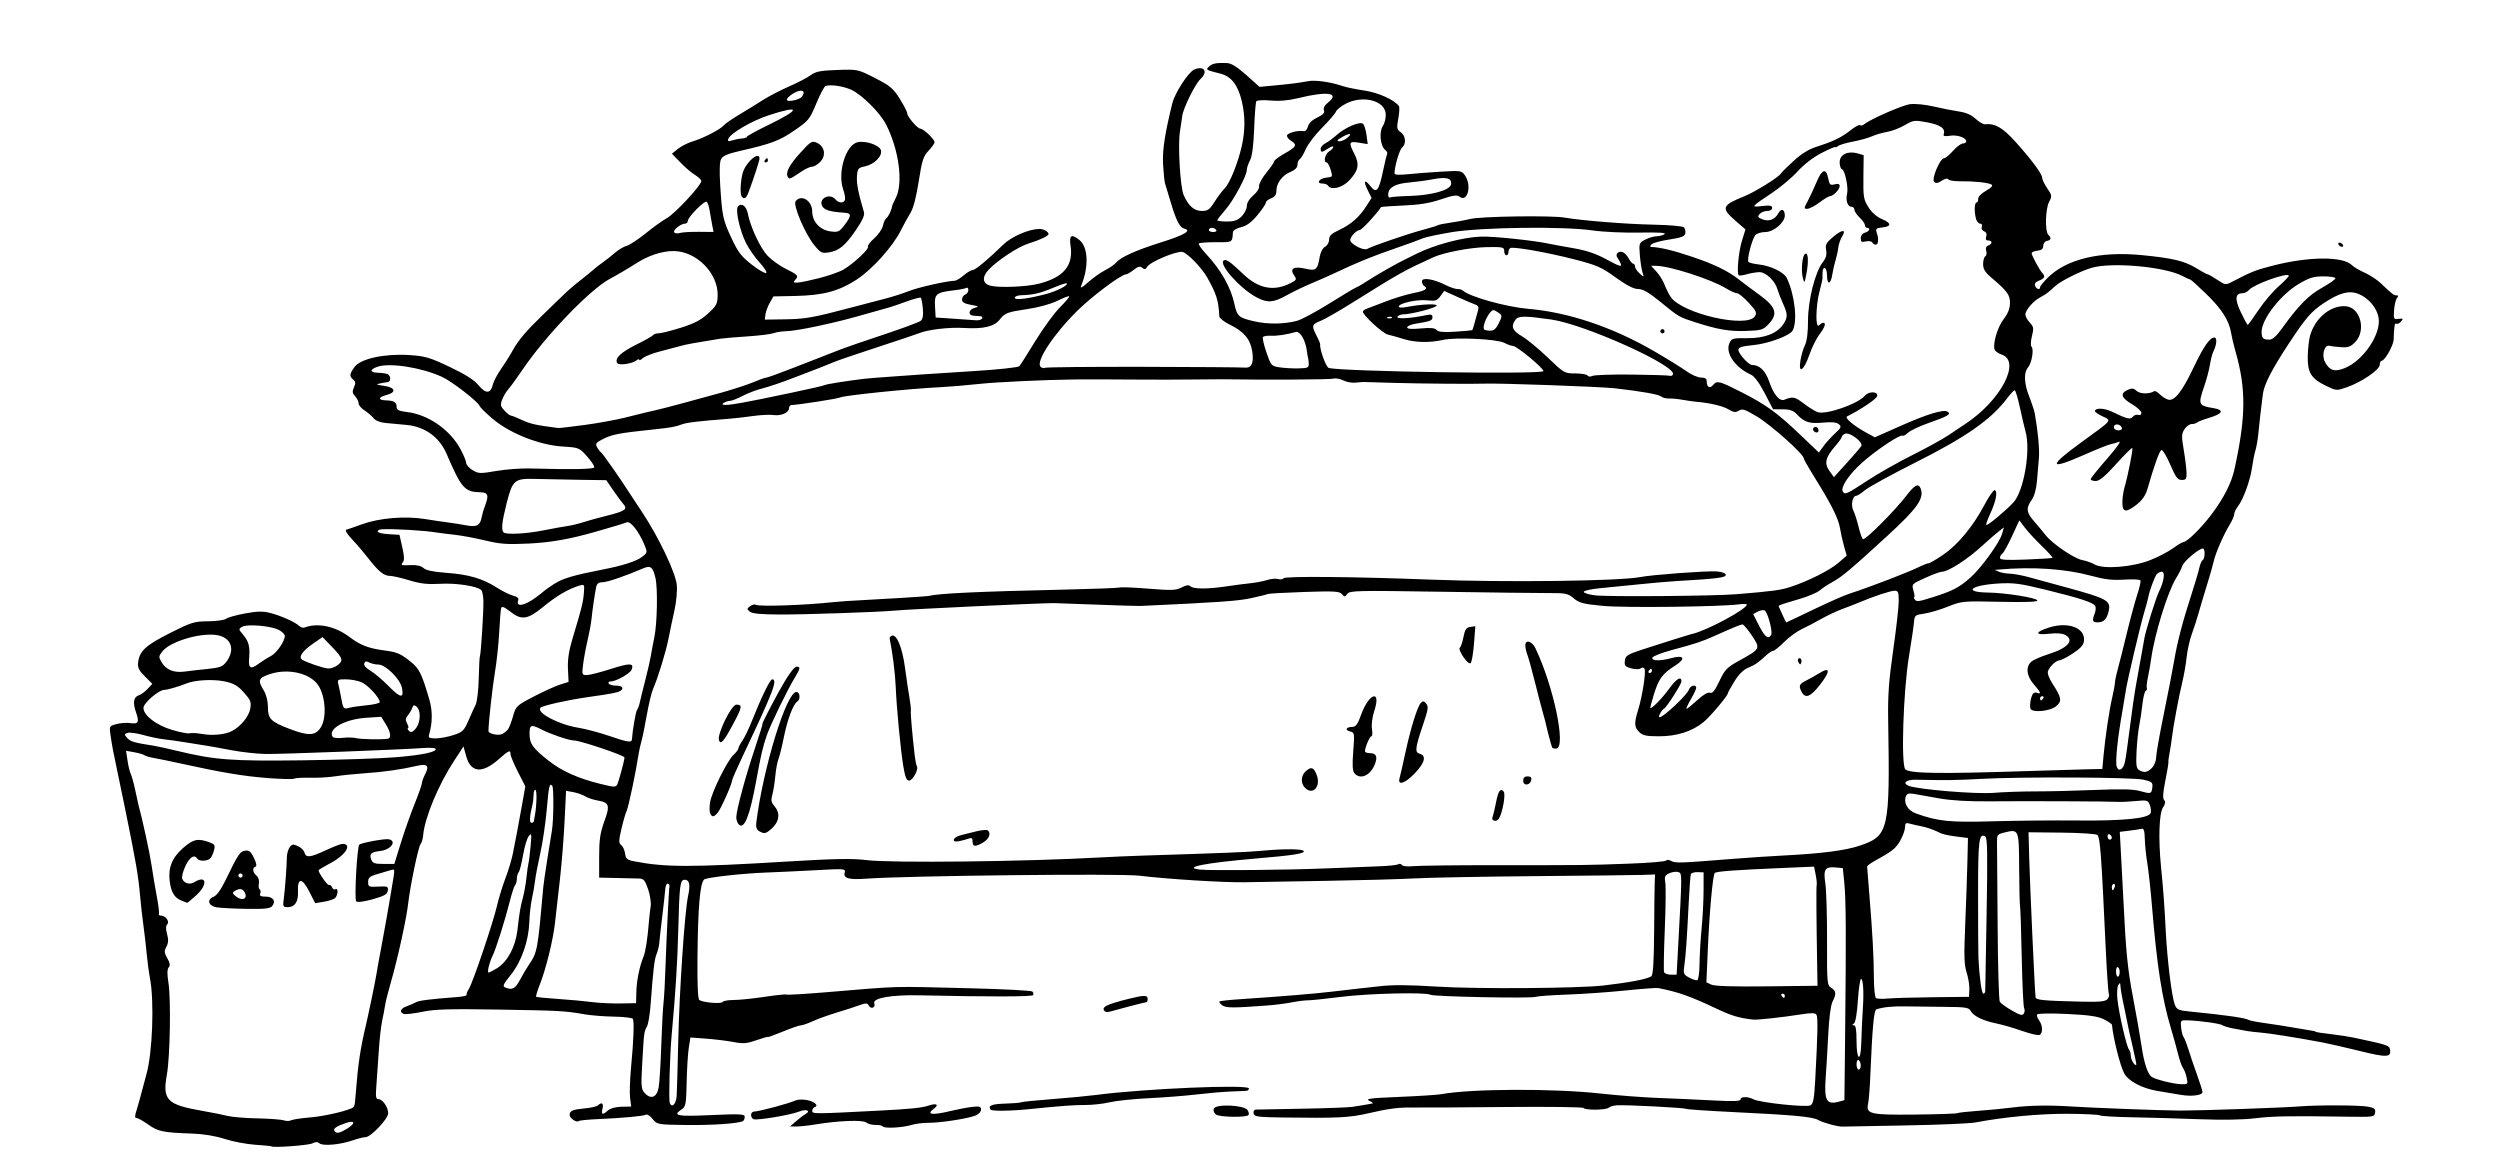<?xml version="1.0" encoding="utf-8"?>
<!-- Created with Inkscape (http://www.inkscape.org/) -->
<svg xmlns="http://www.w3.org/2000/svg" xmlns:cc="http://creativecommons.org/ns#" xmlns:dc="http://purl.org/dc/elements/1.1/" xmlns:inkscape="http://www.inkscape.org/namespaces/inkscape" xmlns:rdf="http://www.w3.org/1999/02/22-rdf-syntax-ns#" xmlns:sodipodi="http://sodipodi.sourceforge.net/DTD/sodipodi-0.dtd" xmlns:svg="http://www.w3.org/2000/svg" height="554" id="svg2" version="1.1" viewBox="0 0 1185 554" width="1185" sodipodi:docname="illustration-limerick-59.svg" inkscape:version="0.92.4 (5da689c313, 2019-01-14)">
	<defs id="defs6"/>
	<sodipodi:namedview bordercolor="#666666" borderopacity="1" gridtolerance="10" guidetolerance="10" id="namedview4" objecttolerance="10" pagecolor="#ffffff" showgrid="false" inkscape:current-layer="svg2" inkscape:cx="597.96083" inkscape:cy="277" inkscape:pageopacity="0" inkscape:pageshadow="2" inkscape:window-height="1010" inkscape:window-maximized="1" inkscape:window-width="1920" inkscape:window-x="0" inkscape:window-y="0" inkscape:zoom="1.0358965"/>
	<path d="m 128.715,543.382 c -0.149,-0.149 -3.633,-0.493 -7.743,-0.766 C 116.863,542.343 110.35,541.101 106.5,539.857 102.056,538.42 96.397,537.49 91,537.308 77.357,536.848 74.964,536.36 70.319,533.085 67.911,531.388 65.505,530 64.971,530 c -1.237,0 -1.22,-0.717 0.122,-5.007 0.601,-1.921 1.478,-5.068 1.949,-6.993 0.471,-1.925 1.519,-5.825 2.329,-8.666 2.927,-10.265 3.828,-34.703 1.689,-45.834 -0.528,-2.75 -1.202,-7.758 -1.497,-11.129 -0.295,-3.371 -0.967,-9.221 -1.493,-13 -0.526,-3.779 -1.239,-10.021 -1.584,-13.871 -0.973,-10.856 -1.829,-15.859 -7.356,-43 -1.12,-5.5 -2.709,-13.15 -3.531,-17 -1.901,-8.901 -2.486,-12.003 -3.24,-17.169 -0.594,-4.07 -0.528,-4.191 2.798,-5.109 1.873,-0.517 4.801,-0.736 6.506,-0.485 3.98,0.584 4.464,-0.334 2.765,-5.24 -1.584,-4.575 -1.111,-7.146 1.465,-7.963 0.985,-0.313 2.81,-1.653 4.055,-2.978 l 2.264,-2.41 -3.56,-3.56 c -2.917,-2.917 -3.487,-4.14 -3.154,-6.77 0.668,-5.282 3.61,-7.965 15.084,-13.757 10.114,-5.106 11.444,-5.516 18.058,-5.572 3.927,-0.033 7.752,-0.562 8.5,-1.176 0.748,-0.614 4.758,-1.746 8.911,-2.516 5.897,-1.093 8.525,-1.151 12,-0.264 5.119,1.307 11.863,4.322 13.728,6.138 0.703,0.685 1.828,1.04 2.5,0.788 6.388,-2.394 14.623,-0.645 21.512,4.569 5.081,3.846 9.047,5.348 16.71,6.332 5.639,0.723 7.441,1.504 12.089,5.232 4.138,3.32 5.271,5.593 8.864,17.794 1.622,5.508 1.596,11.126 -0.078,16.866 -0.42,1.439 0.135,1.75 3.119,1.75 1.996,0 5.789,-0.706 8.429,-1.57 4.327,-1.415 5.022,-2.08 7.057,-6.75 1.241,-2.849 2.811,-6.305 3.489,-7.68 0.677,-1.375 1.332,-6.984 1.454,-12.464 0.122,-5.48 0.371,-10.205 0.553,-10.5 0.468,-0.759 1.738,-20.652 1.657,-25.953 -0.037,-2.429 -0.492,-4.841 -1.011,-5.36 -1.904,-1.904 -11.857,-3.438 -19.452,-2.998 -5.962,0.346 -9.32,-0.031 -14.611,-1.638 -3.778,-1.148 -7.925,-2.097 -9.215,-2.109 -2.909,-0.028 -5.4,-2.06 -10.389,-8.478 -2.138,-2.75 -5.365,-6.537 -7.171,-8.417 C 164.422,253.106 163.208,251 164.353,251 c 0.194,0 3.43,-1.116 7.19,-2.48 8.344,-3.026 20.552,-4.033 30.048,-2.478 3.8,0.622 8.691,1.349 10.869,1.614 2.178,0.265 6.003,0.871 8.5,1.347 5.074,0.966 6.628,0.124 7.392,-4.003 0.255,-1.375 0.954,-3.767 1.555,-5.315 1.906,-4.914 1.442,-6.278 -2.158,-6.345 -7.524,-0.14 -9.018,-1.84 -16.126,-18.34 -3.34,-7.754 -10.152,-12.705 -18.646,-13.551 -3.013,-0.3 -7.479,-0.719 -9.924,-0.93 -2.856,-0.247 -5.001,-1.079 -6,-2.327 -0.855,-1.068 -2.793,-2.725 -4.305,-3.682 -1.512,-0.957 -2.75,-2.44 -2.75,-3.296 0,-0.856 -0.746,-2.381 -1.659,-3.389 -1.33,-1.47 -1.44,-2.312 -0.556,-4.253 0.866,-1.9 0.792,-2.677 -0.341,-3.618 -1.919,-1.592 -1.824,-2.611 0.552,-5.948 2.829,-3.973 14.232,-6.475 26.004,-5.706 7.553,0.494 9.69,1.121 19.178,5.628 7.491,3.559 11.572,6.158 13.674,8.708 3.409,4.135 5.714,4.018 6.754,-0.344 0.366,-1.536 2.092,-4.818 3.836,-7.293 1.744,-2.475 4.27,-6.503 5.614,-8.952 2.671,-4.865 6.557,-9.414 14.837,-17.368 2.966,-2.849 7.016,-6.775 9,-8.725 1.984,-1.949 5.624,-5.099 8.089,-7 2.465,-1.901 5.209,-4.131 6.098,-4.956 0.888,-0.825 2.9,-2.4 4.471,-3.5 1.57,-1.1 4.251,-3.207 5.957,-4.682 1.706,-1.475 4.202,-2.959 5.547,-3.298 1.345,-0.339 5.445,-3.038 9.11,-5.998 3.666,-2.96 7.988,-6.066 9.605,-6.903 3.962,-2.049 17.253,-16.395 16.649,-17.97 -0.265,-0.69 -1.705,-1.985 -3.2,-2.878 C 327.723,81.879 324.7,79.281 322.5,77 l -4,-4.148 2.859,-2.3 c 1.572,-1.265 4.71,-2.855 6.973,-3.533 5.087,-1.524 13.138,-5.675 14.731,-7.595 0.654,-0.788 3.944,-3.072 7.313,-5.076 3.368,-2.004 8.374,-5.094 11.124,-6.865 2.75,-1.771 8.361,-4.689 12.47,-6.484 4.109,-1.795 8.757,-4.216 10.331,-5.381 2.352,-1.741 4.588,-2.177 12.577,-2.455 9.71,-0.337 9.722,-0.335 17.902,3.846 7.165,3.662 8.624,4.884 11.703,9.806 C 428.417,49.907 430,52.979 430,53.642 430,55.266 434.898,61 436.284,61 437.696,61 443,66.046 443,67.389 c 0,0.558 -1.291,2.387 -2.87,4.063 -2.491,2.646 -3.106,4.563 -4.662,14.548 -1.174,7.533 -2.54,12.707 -3.959,15 -1.191,1.925 -3.175,5.541 -4.408,8.036 -3.826,7.741 -13.69,18.738 -21.116,23.542 -8.473,5.481 -15.842,7.433 -29.097,7.708 l -10.277,0.213 -1.722,3 c -0.947,1.65 -1.872,4.125 -2.055,5.5 l -0.333,2.5 9.441,-0.136 c 9.84,-0.142 13.334,-0.761 31.559,-5.592 6.05,-1.604 13.475,-3.549 16.5,-4.322 3.025,-0.773 7.975,-2.368 11,-3.544 4.604,-1.79 17.429,-4.661 21.673,-4.853 0.645,-0.029 2.51,-1.178 4.144,-2.553 1.634,-1.375 3.531,-2.5 4.215,-2.5 1.283,0 7.452,-5.122 14.483,-12.026 3.829,-3.759 11.925,-7.308 16.984,-7.445 2.116,-0.057 4.5,1.232 4.5,2.433 0,0.89 -4.191,2.857 -9.59,4.501 -4.71,1.434 -14.595,7.937 -18.757,12.339 -3.247,3.434 -2.983,6.609 0.63,7.577 4.23,1.134 17.328,0.613 23.257,-0.924 11.682,-3.03 16.311,-8.594 14.913,-17.92 -0.761,-5.074 0.383,-5.826 4.198,-2.762 4.187,3.363 4.535,12.731 0.809,21.728 -0.572,1.382 0.451,0.855 3.311,-1.707 2.277,-2.039 5.877,-4.593 8.001,-5.677 2.124,-1.084 4.479,-2.713 5.232,-3.621 2.121,-2.555 9.493,-5.894 20.996,-9.507 11.494,-3.611 15.002,-5.651 11.357,-6.605 -2.28,-0.596 -3.955,-3.994 -6.844,-13.883 -0.964,-3.3 -1.989,-6.675 -2.278,-7.5 -0.289,-0.825 -0.709,-4.875 -0.934,-9 -0.37,-6.793 0.789,-14.483 4.37,-29 1.243,-5.037 7.664,-14.897 10.456,-16.053 4.744,-1.965 6.654,1.131 2.832,4.589 -2.422,2.192 -8.171,13.887 -8.581,17.456 -0.158,1.379 -0.646,4.704 -1.083,7.39 -1.053,6.469 0.116,26.331 1.774,30.118 2.236,5.11 4.975,7.5 8.593,7.5 2.814,0 3.714,-0.64 5.973,-4.25 1.463,-2.337 3.659,-5.264 4.88,-6.504 2.497,-2.535 6.29,-11.978 8.132,-20.246 1.612,-7.235 1.591,-14.211 -0.064,-21.131 -1.813,-7.584 -4.958,-11.638 -10.031,-12.933 -7.069,-1.805 -7.098,-1.823 -5.478,-3.391 1.507,-1.458 3.51,-1.852 8.428,-1.656 2.13,0.085 4.815,1.739 9.259,5.703 l 6.26,5.584 6.24,-0.581 c 8.337,-0.776 12.541,-1.305 16.742,-2.108 3.475,-0.664 10.739,0.368 16.499,2.343 1.65,0.566 6.273,1.511 10.272,2.1 6.575,0.968 14.163,4.397 16.329,7.379 0.331,0.455 0.189,3.096 -0.315,5.869 -0.824,4.536 -0.709,5.187 1.149,6.489 2.384,1.67 2.721,5.544 0.634,7.276 C 663.335,70.967 661,78.967 661,82.169 c 0,0.716 2.07,0.856 6.25,0.422 3.438,-0.357 10.578,-0.909 15.869,-1.227 9.254,-0.556 9.681,-0.489 11.25,1.751 3.445,4.918 1.176,13.241 -2.726,10.002 -0.994,-0.825 -3.174,-0.479 -8.603,1.368 -5.274,1.794 -10.149,2.596 -17.749,2.92 -5.763,0.246 -10.57,0.592 -10.683,0.77 C 652.603,101.34 645.493,109 644.562,109 643.081,109 640,112.195 640,113.731 c 0,1.891 6.239,5.212 8.01,4.264 2.759,-1.477 19.169,-7.107 26.127,-8.965 3.65,-0.975 7.025,-2.007 7.5,-2.293 0.475,-0.287 3.113,-0.82 5.863,-1.186 2.75,-0.365 7.025,-1.165 9.5,-1.776 4.994,-1.234 38.221,-1.716 44.5,-0.645 8.573,1.461 29.344,3.114 42.178,3.357 7.487,0.141 13.917,0.709 14.486,1.278 0.563,0.563 0.866,1.845 0.672,2.849 -0.277,1.438 -1.891,2.057 -7.604,2.916 -3.989,0.6 -7.788,1.626 -8.442,2.281 -0.655,0.655 -0.763,1.207 -0.24,1.228 4.36,0.173 10.533,1.649 19.45,4.65 10.687,3.597 17.122,6.745 22.5,11.007 1.65,1.308 5.925,4.501 9.5,7.096 7.865,5.71 8.888,9.002 4.301,13.845 -2.58,2.724 -3.421,2.98 -10.636,3.232 -7.937,0.277 -13.328,-0.644 -24.147,-4.122 -7.697,-2.475 -7.683,-2.467 -16.491,-9.651 C 781.506,138.591 778.757,137 776.496,137 c -2.117,0 -5.405,-1.691 -10.673,-5.49 -6.735,-4.857 -8.967,-5.84 -19.355,-8.518 -13.03,-3.36 -29.274,-6.229 -30.605,-5.406 -0.474,0.293 -0.862,1.181 -0.862,1.974 0,0.793 -0.45,1.441 -1,1.441 -0.55,0 -1,-0.9 -1,-2 0,-1.849 -0.623,-1.99 -8.25,-1.868 -7.554,0.121 -20.351,2.54 -25.25,4.774 -14.168,6.461 -15.767,7.357 -38.669,21.683 -6.232,3.898 -12.804,7.67 -14.603,8.38 -4.402,1.739 -4.617,2.349 -2.374,6.747 1.062,2.081 1.907,4.009 1.878,4.284 -0.272,2.586 2.765,11.014 4.107,11.4 6.001,1.727 100.705,3.144 101.707,1.522 C 732.149,174.95 719.001,164 717.233,164 c -0.733,0 -2.639,-0.675 -4.235,-1.501 -3.504,-1.812 -22.996,-2.736 -29.045,-1.377 -6.35,1.427 -13.212,1.277 -18.561,-0.406 -2.69,-0.846 -6.07,-1.797 -7.509,-2.113 -2.454,-0.539 -11.881,-9.174 -11.882,-10.884 -3e-4,-0.43 0.787,-1.043 1.749,-1.364 0.963,-0.32 5.011,-1.858 8.997,-3.418 3.986,-1.56 9.948,-3.367 13.25,-4.017 5.757,-1.133 7.157,-2.09 5.003,-3.421 -0.55,-0.34 -1,-1.317 -1,-2.17 0,-1.966 5.594,-1.087 11.164,1.754 2.066,1.054 4.6,1.917 5.63,1.917 1.03,0 2.163,0.29 2.517,0.644 2.923,2.923 20.481,7.854 31.19,8.759 18.979,1.604 40.144,8.75 59.731,20.169 6.198,3.613 13.069,7.873 15.269,9.466 2.2,1.593 5.237,2.911 6.75,2.929 2.044,0.025 2.75,0.531 2.75,1.974 0,2.609 1.492,3.377 3.009,1.548 1.832,-2.207 2.938,-1.933 13.151,3.262 11.97,6.088 17.099,9.788 28.074,20.249 l 8.918,8.5 2.17,-3 c 1.193,-1.65 3.665,-4.382 5.493,-6.07 2.942,-2.718 3.144,-3.219 1.759,-4.368 -1.068,-0.886 -3.357,-1.128 -7.219,-0.761 -6.556,0.622 -9.009,-0.106 -12.401,-3.68 -1.928,-2.031 -3.424,-2.588 -6.988,-2.602 L 840.43,194 l -3.965,-7.623 c -2.526,-4.857 -4.872,-8.033 -6.465,-8.754 -7.647,-3.459 -12.349,-10.368 -10.227,-15.026 1.005,-2.207 1.627,-2.377 8.406,-2.303 8.243,0.09 14.255,-2.257 17.168,-6.702 2.118,-3.233 2.079,-4.672 -0.267,-9.854 -1.056,-2.332 -2.231,-5.364 -2.612,-6.739 -1.052,-3.794 -5.475,-8 -8.412,-8 -1.413,0 -4.112,0.442 -5.997,0.983 -1.885,0.541 -3.641,0.769 -3.902,0.508 -1.015,-1.015 -0.06,-11.256 1.525,-16.362 l 1.668,-5.372 -4.791,-4.156 c -6.911,-5.996 -6.438,-7.262 4.332,-11.604 5.07,-2.044 16.587,-9.229 17.289,-10.787 0.176,-0.39 2.807,-3.003 5.847,-5.805 3.769,-3.475 7.267,-5.65 11,-6.838 7.936,-2.527 11.987,-4.498 16.223,-7.894 2.062,-1.654 4.046,-2.71 4.408,-2.348 0.362,0.362 1.227,0.186 1.922,-0.39 2.938,-2.438 18.062,-9.058 21.829,-9.555 2.279,-0.3 7.191,0.185 11.091,1.096 3.85,0.9 9.25,1.966 12,2.37 3.378,0.496 5.951,1.624 7.931,3.477 1.612,1.508 3.637,2.67 4.5,2.581 4.775,-0.493 8.393,1.616 14.555,8.483 C 963.179,75.958 968,82.495 968,84.352 c 0,0.753 1.082,2.964 2.406,4.914 2.256,3.324 2.311,3.722 0.88,6.39 -1.77,3.302 -2.037,13.994 -0.389,15.641 1.575,1.575 1.368,2.506 -0.644,2.894 -0.964,0.186 -1.749,1.228 -1.75,2.323 -10e-4,1.423 -0.782,2.076 -2.752,2.303 -1.512,0.174 -2.75,0.723 -2.75,1.22 0,1.056 3.773,8.028 5.094,9.414 1.486,1.559 1.048,2.546 -1.575,3.543 -1.649,0.627 -2.284,1.457 -1.893,2.475 0.63,1.641 2.374,2.116 2.374,0.646 0,-0.487 1.688,-2.552 3.75,-4.589 8.832,-8.72 24.627,-12.506 44.287,-10.615 14.699,1.413 20.413,2.77 25.907,6.15 2.628,1.617 5.075,2.94 5.438,2.94 0.363,0 2.428,1.169 4.588,2.599 3.857,2.552 3.986,2.568 7.229,0.87 8.755,-4.585 10.994,-5.477 18.855,-7.503 17.261,-4.449 33.487,-4.568 37.779,-0.275 0.894,0.894 3.61,2.503 6.036,3.576 2.426,1.073 5.811,3.281 7.521,4.907 5.575,5.299 6.261,5.827 7.566,5.827 0.946,0 1.001,0.347 0.206,1.304 -0.595,0.717 -1.213,3.305 -1.372,5.75 -0.275,4.21 -0.16,4.428 2.163,4.099 2.139,-0.303 2.285,-0.144 1.137,1.239 -0.724,0.872 -1.716,1.34 -2.203,1.038 -0.82,-0.507 -1.089,1.055 -1.304,7.57 -0.091,2.745 -4.2,10 -5.664,10 -0.505,0 -0.918,0.856 -0.918,1.903 0,2.338 -8.462,8.134 -15.5,10.616 -4.962,1.75 -5.037,1.745 -9.941,-0.628 -7.09,-3.431 -8.852,-6.289 -8.683,-14.087 0.076,-3.503 0.575,-7.89 1.108,-9.749 2.425,-8.454 9.935,-14.569 17.049,-13.881 6.821,0.66 9.615,11.452 4.38,16.917 -2.175,2.27 -3.358,2.701 -6.774,2.468 -2.276,-0.156 -4.781,-0.457 -5.567,-0.671 -2.327,-0.632 -3.711,4.551 -2.045,7.662 2.206,4.121 4.505,4.851 9.302,2.954 8.951,-3.541 17.537,-16.375 16.095,-24.059 -0.859,-4.58 -4.657,-9.095 -9.293,-11.048 -4.537,-1.911 -9.207,-0.695 -16.805,4.377 -5.804,3.874 -8.463,6.967 -16.531,19.226 -7.853,11.932 -11.588,19.191 -12.174,23.658 -0.835,6.373 -1.659,13.557 -2.163,18.842 -0.262,2.75 -0.885,6.35 -1.386,8 -0.501,1.65 -1.213,5.232 -1.584,7.961 -0.818,6.025 -4.115,15.177 -6.636,18.424 -1.018,1.312 -1.852,3.059 -1.852,3.882 0,0.823 -1.011,3.125 -2.246,5.115 -2.717,4.377 -6.758,13.681 -7.433,17.118 -0.27,1.375 -1.748,6.55 -3.284,11.5 -1.536,4.95 -3.35,11.025 -4.032,13.5 -0.681,2.475 -2.064,6.75 -3.074,9.5 -1.009,2.75 -2.119,7.7 -2.467,11 -0.348,3.3 -1.24,8.475 -1.984,11.5 -1.608,6.547 -4.372,21.301 -4.997,26.672 -0.245,2.105 -0.754,5.403 -1.133,7.328 -0.378,1.925 -0.613,3.834 -0.521,4.242 0.091,0.408 -0.567,4.377 -1.462,8.82 -1.151,5.713 -1.316,8.389 -0.563,9.142 0.753,0.753 0.595,1.782 -0.539,3.514 -1.865,2.847 -2.257,14.769 -0.93,28.282 1.134,11.545 1.577,17.576 2.239,30.5 0.691,13.479 2.857,31.067 4.27,34.671 0.923,2.354 1.736,2.74 6.852,3.25 17.704,1.765 26.627,3.042 28.244,4.041 0.513,0.317 3.998,0.993 7.746,1.501 3.748,0.509 9.739,1.448 13.314,2.086 3.575,0.639 7.4,1.281 8.5,1.428 1.1,0.147 2,0.357 2,0.469 0,0.278 3.074,0.769 9,1.438 2.75,0.31 7.025,0.994 9.5,1.518 15.442,3.273 16.488,3.612 16.836,5.453 0.734,3.876 -1.34,4.004 -14.021,0.864 -6.773,-1.677 -15.015,-3.557 -18.315,-4.179 -11.647,-2.192 -25.047,-4.324 -29,-4.613 -2.2,-0.161 -5.125,-0.502 -6.5,-0.759 -1.375,-0.257 -4.3,-0.796 -6.5,-1.199 -2.2,-0.403 -4.45,-1.077 -5,-1.498 -1.04,-0.796 -10.427,-2.132 -16.5,-2.349 -3.418,-0.122 -3.492,-0.043 -3.157,3.375 0.189,1.925 0.705,3.95 1.148,4.5 0.443,0.55 1.499,3.25 2.347,6 0.848,2.75 2.684,8.15 4.081,12 1.397,3.85 2.549,7.511 2.561,8.136 0.028,1.529 -5.119,2.193 -10.278,1.325 -2.311,-0.388 -7.351,-1.236 -11.201,-1.884 -7.227,-1.216 -13.671,-4.66 -15.654,-8.366 -1.901,-3.553 -5.194,-16.627 -5.778,-22.942 -0.037,-0.401 -1.755,-1.576 -3.817,-2.611 -2.853,-1.431 -7.023,-2.039 -17.428,-2.542 -7.553,-0.365 -13.92,-0.269 -14.218,0.213 -0.297,0.481 0.106,1.728 0.896,2.772 1.816,2.399 1.912,6.302 0.172,6.969 -0.73,0.28 -4.443,-0.593 -8.25,-1.94 -3.807,-1.347 -9.308,-2.94 -12.223,-3.541 -6.4,-1.319 -10.8,-3.475 -12.119,-5.94 -0.855,-1.598 -2.4,-1.837 -12.28,-1.899 -6.216,-0.039 -14.451,-0.14 -18.301,-0.225 -6.32,-0.139 -10.994,0.332 -14.124,1.422 -1.138,0.396 -1.904,8.72 -2.799,30.418 -0.258,6.252 -0.738,12.593 -1.067,14.091 -1.126,5.127 0.684,5.564 22.156,5.344 10.647,-0.109 19.701,-0.41 20.121,-0.669 0.419,-0.259 4.802,-0.752 9.739,-1.094 4.937,-0.343 12.422,-1.07 16.635,-1.616 7.478,-0.97 17.276,-1.137 27.341,-0.468 9.929,0.66 44.179,1.951 52,1.96 9.728,0.011 48.881,-1.364 56.5,-1.984 8.597,-0.699 28.484,-0.618 32.488,0.133 2.958,0.555 3.564,1.068 3.316,2.808 -0.292,2.048 -0.757,2.122 -12.304,1.947 -28.476,-0.43 -35.951,-0.305 -44.589,0.745 -5.769,0.701 -15.665,0.862 -26.781,0.435 -9.697,-0.373 -23.961,-0.785 -31.697,-0.916 -7.737,-0.131 -14.554,-0.539 -15.149,-0.907 -0.595,-0.368 -7.54,-0.701 -15.433,-0.741 -13.022,-0.065 -30.077,1.541 -43.351,4.084 -2.75,0.527 -17.825,1.174 -33.5,1.437 -15.675,0.264 -28.95,0.512 -29.5,0.552 -2.093,0.153 -9.104,-1.718 -11.5,-3.068 -2.873,-1.62 -10.979,-2.382 -40.79,-3.835 -11.71,-0.571 -21.637,-1.252 -22.062,-1.515 -0.871,-0.538 -28.037,-1.945 -32.632,-1.69 -1.641,0.091 -3.419,0.6 -3.95,1.132 -1.17,1.17 -11.243,1.298 -11.951,0.152 -0.277,-0.448 -16.841,-0.657 -36.809,-0.464 -19.968,0.193 -39.783,0.3 -44.033,0.239 -6.806,-0.098 -11.612,0.515 -20.773,2.651 -9.396,2.19 -14.545,2.448 -41.485,2.071 -11.486,-0.161 -13.024,-0.384 -13.323,-1.932 -0.186,-0.963 0.257,-1.777 0.985,-1.809 0.728,-0.033 10.548,-0.218 21.823,-0.412 11.275,-0.194 22.075,-0.59 24,-0.881 3.333,-0.503 7.332,-1.17 9.5,-1.584 0.55,-0.105 -0.125,-0.701 -1.5,-1.323 -2.039,-0.923 0.577,-1.258 14.177,-1.812 9.172,-0.374 18.172,-0.954 20,-1.29 14.174,-2.605 53.092,-2.769 75.323,-0.317 8.25,0.91 20.625,1.858 27.5,2.107 6.875,0.249 18.462,0.772 25.75,1.161 9.727,0.52 13.25,0.403 13.25,-0.441 0,-1.439 3.489,-1.494 6.102,-0.095 2.965,1.587 25.044,3.938 27.025,2.878 1.351,-0.723 1.793,-3.069 2.289,-12.164 1.18,-21.603 1.33,-29.561 0.582,-30.772 -0.58,-0.938 -2.333,-0.97 -7.625,-0.137 -8.805,1.385 -20.44,2.651 -22.372,2.433 -6.832,-0.77 -10.119,-1.763 -17.748,-5.362 -12.224,-5.766 -17.748,-7.711 -27.252,-9.591 -0.825,-0.163 -7.8,0.354 -15.5,1.15 -7.7,0.795 -20.098,1.666 -27.551,1.934 -7.453,0.268 -14.256,0.758 -15.117,1.088 -2.13,0.817 -48.36,-0.102 -49.797,-0.99 -2.111,-1.305 -29.392,-0.654 -42.534,1.014 -7.15,0.908 -14.125,1.633 -15.5,1.612 -1.375,-0.021 -4.851,0.416 -7.723,0.972 -2.873,0.556 -8.048,1.22 -11.5,1.477 -16.577,1.23 -19.651,1.216 -21.448,-0.098 -1.004,-0.734 -1.601,-1.545 -1.327,-1.801 0.274,-0.257 4.773,-0.748 9.998,-1.091 18.81,-1.237 36.64,-2.714 44,-3.643 4.125,-0.521 9.75,-1.174 12.5,-1.45 2.75,-0.277 6.8,-0.722 9,-0.988 6.36,-0.771 14.074,-0.736 27.5,0.123 18.454,1.182 66.922,0.864 79,-0.518 12.298,-1.407 21.012,-3.088 22.703,-4.378 0.859,-0.655 1.243,-6.69 1.342,-21.085 C 784.122,430.575 784.255,419.925 784.342,418 l 0.158,-3.5 -6,0.203 c -3.3,0.112 -26.025,0.375 -50.5,0.586 -24.475,0.21 -50.35,0.693 -57.5,1.073 -7.15,0.38 -26.05,0.903 -42,1.164 -15.95,0.26 -33.275,0.556 -38.5,0.658 -9.76,0.19 -36.68,-1.485 -50,-3.111 -9.001,-1.099 -110.258,0.013 -129.465,1.421 -8.06,0.591 -10.852,-0.171 -10.171,-2.775 0.52,-1.988 0.278,-2.01 -13.667,-1.244 -7.808,0.429 -18.246,0.923 -23.196,1.097 -11.388,0.402 -28.758,2.343 -29.773,3.327 -1.934,1.874 -2.896,13.228 -3.128,36.9 -0.122,12.432 0.183,19.604 0.856,20.159 1.514,1.248 10.449,2.008 11.106,0.944 0.306,-0.496 2.668,-0.904 5.248,-0.907 2.58,-0.003 9.127,-0.675 14.55,-1.492 5.422,-0.817 10.152,-1.305 10.511,-1.083 0.359,0.222 8.522,-0.25 18.141,-1.049 37.249,-3.093 30.021,-2.891 68.989,-1.928 15.675,0.387 28.888,1.082 29.363,1.544 0.475,0.462 0.623,1.227 0.331,1.7 -0.485,0.785 -21.417,0.822 -53.694,0.095 -13.474,-0.303 -22.563,1.309 -21.595,3.831 0.747,1.946 -1.518,2.936 -2.54,1.11 -0.764,-1.365 -1.337,-1.39 -4.618,-0.2 -2.06,0.747 -6.896,2.309 -10.746,3.471 -3.85,1.162 -8.908,2.989 -11.239,4.059 -2.332,1.071 -4.857,1.947 -5.612,1.947 -0.755,0 -4.585,1.324 -8.511,2.943 -3.926,1.619 -7.138,2.778 -7.138,2.576 0,-0.202 -2.446,0.492 -5.436,1.543 -4.573,1.607 -6.279,1.747 -10.75,0.879 -2.923,-0.567 -8.743,-1.288 -12.933,-1.603 l -7.619,-0.571 -0.771,4.866 c -0.424,2.676 -0.881,10.026 -1.014,16.333 -0.221,10.423 -0.436,11.594 -2.36,12.872 -4.549,3.02 -2.355,3.45 13.883,2.723 13.958,-0.625 16,-0.523 16,0.802 0,0.835 -0.363,1.743 -0.808,2.018 -1.889,1.167 -14.647,2.047 -27.192,1.875 -13.321,-0.183 -13.528,-0.22 -15.639,-2.848 -1.177,-1.465 -2.578,-2.392 -3.114,-2.061 -1.116,0.69 -10.924,1.595 -23.086,2.13 -4.587,0.202 -8.583,0.611 -8.881,0.909 C 273.377,532.29 270,530.03 270,528.524 c 0,-2.017 1.391,-2.621 7.284,-3.163 2.869,-0.264 5.644,-0.903 6.166,-1.42 1.741,-1.723 2.774,-0.97 2.139,1.56 -0.731,2.911 0.026,3.158 2.581,0.846 1.097,-0.993 3.668,-1.692 6.43,-1.75 l 4.602,-0.096 -0.541,-4 c -0.297,-2.2 -0.092,-8.725 0.457,-14.5 1.237,-13.022 1.557,-21.908 0.831,-23.082 -0.304,-0.492 -4.355,-0.961 -9.001,-1.041 -4.646,-0.08 -10.923,-0.58 -13.948,-1.111 -9.285,-1.63 -11.599,-1.756 -41,-2.234 -23.085,-0.376 -29.898,-0.173 -35.861,1.067 -4.049,0.842 -7.986,1.291 -8.75,0.998 -2.243,-0.861 -1.601,-2.57 1.361,-3.621 1.512,-0.537 3.478,-1.392 4.369,-1.902 1.46,-0.835 6.727,-1.498 19.881,-2.5 2.475,-0.189 4.351,-0.643 4.17,-1.011 -0.182,-0.367 0.306,-1.657 1.084,-2.865 1.859,-2.889 11.407,-31.108 13.329,-39.394 0.827,-3.568 2.644,-9.483 4.037,-13.145 1.393,-3.662 2.966,-8.908 3.496,-11.658 0.53,-2.75 1.362,-7.025 1.85,-9.5 0.487,-2.475 1.595,-8.497 2.461,-13.383 l 1.575,-8.883 -3.5,-6.868 C 243.575,362.088 242,358.323 242,357.499 c 0,-2.213 -0.74,-1.897 -5.621,2.399 -7.839,6.9 -13.192,6.412 -15.381,-1.404 l -1.308,-4.672 -4.468,6.839 c -7.577,11.599 -14.004,27.16 -14.679,35.541 -0.12,1.486 -0.677,3.286 -1.239,4 -1.046,1.33 -4.876,19.719 -5.789,27.798 -0.86,7.613 -5.128,26.971 -8.484,38.488 -1.12,3.843 -2.241,8.343 -2.491,10 -0.25,1.657 -0.895,5.068 -1.433,7.581 -0.538,2.513 -1.239,8.813 -1.556,14 -0.318,5.187 -0.824,12.468 -1.125,16.181 -0.452,5.583 -0.287,6.75 0.957,6.75 1.959,0 4.617,3.837 4.617,6.664 0,2.659 -8.208,11.33 -10.744,11.351 -0.966,0.008 -3.705,0.694 -6.089,1.524 -5.852,2.038 -14.079,2.78 -15.721,1.417 -0.949,-0.788 -1.885,-0.791 -3.345,-0.01 -1.748,0.936 -18.636,2.187 -19.386,1.436 z m 35.923,-8.467 c 4.123,-2.548 3.585,-4.108 -0.877,-2.543 -4.44,1.558 -5.901,2.593 -5.219,3.697 0.877,1.419 2.397,1.131 6.095,-1.155 z M 146.5,529.703 c 6.358,-0.518 15.252,-2.417 19.75,-4.216 1.831,-0.733 1.875,-0.854 2.312,-6.486 1.135,-14.603 2.192,-21.768 4.889,-33.128 1.202,-5.064 4.475,-20.884 4.939,-23.872 0.299,-1.925 1.27,-7.325 2.158,-12 1.547,-8.141 4.186,-23.014 4.924,-27.747 0.193,-1.236 0.662,-4.094 1.044,-6.351 0.637,-3.768 0.533,-4.052 -1.272,-3.48 -1.081,0.343 -3.94,1.196 -6.355,1.895 -3.65,1.057 -4.39,1.685 -4.39,3.727 0,2.303 0.301,2.44 4.819,2.207 4.438,-0.23 4.794,-0.078 4.5,1.92 -0.258,1.752 -1.641,2.537 -7.187,4.082 -4.241,1.181 -7.224,1.556 -7.799,0.981 -0.936,-0.936 0.42,-25.82 1.464,-26.864 0.872,-0.872 12.086,-2.935 13.953,-2.567 4.04,0.796 1.063,4.968 -3.962,5.553 -4.38,0.51 -5.329,1.362 -4.376,3.927 0.703,1.892 1.571,2.218 5.913,2.218 h 5.089 l 3.102,-10 c 1.706,-5.5 4.65,-13.842 6.543,-18.538 1.893,-4.696 3.441,-9.106 3.441,-9.8 0,-0.694 0.713,-2.641 1.585,-4.327 2.031,-3.928 0.91,-4.971 -4.086,-3.8 -7.15,1.676 -15.825,2.909 -24.499,3.482 -4.675,0.309 -10.975,0.957 -14,1.439 -3.025,0.482 -8.425,0.797 -12,0.699 -3.575,-0.098 -6.95,0.092 -7.5,0.422 -0.55,0.33 -6.175,0.209 -12.5,-0.27 -11.278,-0.853 -22.041,-2.646 -41,-6.83 -5.225,-1.153 -11.075,-2.357 -13,-2.675 -1.925,-0.319 -3.95,-0.908 -4.5,-1.31 -0.55,-0.402 -2.743,-1.045 -4.874,-1.43 l -3.874,-0.699 0.707,4.716 c 0.389,2.594 1.081,5.437 1.538,6.319 0.457,0.882 1.4,4.303 2.095,7.603 0.696,3.3 1.387,6.45 1.537,7 2.006,7.366 5.316,22.614 6.186,28.5 0.61,4.125 1.745,10.875 2.523,15 0.777,4.125 1.218,7.838 0.979,8.25 -0.239,0.412 0.212,0.75 1.002,0.75 2.185,0 4.222,2.86 2.946,4.136 -0.715,0.715 -0.737,2.19 -0.069,4.608 0.722,2.613 0.636,4.204 -0.323,5.996 -1.114,2.081 -1.05,2.884 0.434,5.47 1.274,2.221 1.451,3.379 0.659,4.333 -0.743,0.895 -0.789,3.122 -0.147,7.13 1.268,7.911 0.808,35.21 -0.739,43.828 -2.136,11.901 0.046,14.117 16.775,17.034 4.662,0.813 10.09,1.899 12.061,2.414 1.971,0.515 8.31,1.035 14.085,1.156 5.775,0.122 11.4,0.545 12.5,0.94 1.1,0.396 2.675,0.384 3.5,-0.026 0.825,-0.41 4.65,-1.002 8.5,-1.316 z m -43.988,-99.659 c -3.765,-0.704 -4.572,-3.685 -1.335,-4.935 1.493,-0.577 3.512,-3.346 5.651,-7.753 6.107,-12.582 6.945,-13.843 9.403,-14.152 1.867,-0.235 2.727,0.483 4.151,3.47 1.176,2.467 1.421,3.892 0.707,4.13 -1.587,0.529 -1.331,2.75 0.491,4.263 0.929,0.771 1.396,2.274 1.134,3.646 -0.245,1.284 -0.076,2.563 0.376,2.843 0.452,0.279 0.569,1.169 0.259,1.976 -0.422,1.098 0.227,1.468 2.575,1.468 3.515,0 5.002,2.179 3.072,4.504 -0.967,1.166 -3.584,1.438 -12.362,1.288 -6.124,-0.105 -12.479,-0.442 -14.123,-0.749 z m 13.478,-7.062 c -1.003,-1.875 -2.496,-2.046 -4.876,-0.561 -1.106,0.69 -0.907,1.226 0.982,2.651 2.904,2.19 5.453,0.822 3.894,-2.091 z M 115,415 c 0,-0.55 -0.45,-1 -1,-1 -0.55,0 -1,0.45 -1,1 0,0.55 0.45,1 1,1 0.55,0 1,-0.45 1,-1 z m 19.482,11.25 c 0.6,-4.447 1.425,-15.494 1.479,-19.809 0.021,-1.682 0.619,-3.853 1.329,-4.824 1.096,-1.499 1.686,-1.585 3.915,-0.569 1.444,0.658 2.846,2.041 3.116,3.074 0.677,2.59 2.721,2.365 10.178,-1.122 3.529,-1.65 7.035,-3 7.792,-3 4.796,0 1.648,5.22 -5.42,8.988 -3.23,1.721 -5.872,3.303 -5.872,3.514 0,1.319 4.341,7.406 4.993,7.003 0.439,-0.271 1.066,0.208 1.395,1.065 0.329,0.857 1.051,1.278 1.605,0.935 1.464,-0.905 1.238,3.064 -0.243,4.26 -0.688,0.555 -3.076,1.31 -5.308,1.678 l -4.058,0.669 -2.778,-5.491 c -3.358,-6.637 -5.652,-6.693 -5.366,-0.132 0.215,4.947 -1.449,7.512 -4.873,7.512 -2.184,0 -2.346,-0.322 -1.883,-3.75 z m -48.392,0.66 c -3.307,-1.322 -4.823,-3.666 -5.566,-8.606 -1,-6.649 0.872,-11.603 6.137,-16.237 4.857,-4.276 6.98,-4.785 12.267,-2.942 2.824,0.985 3.144,1.451 2.569,3.744 -0.362,1.441 -1.126,3.185 -1.7,3.875 -1.244,1.499 -5.424,1.669 -6.297,0.256 -1.348,-2.181 -3.593,-0.78 -5.603,3.496 -1.162,2.473 -1.85,5.183 -1.528,6.023 0.843,2.197 3.599,2.982 5.75,1.639 5.846,-3.651 6.52,1.129 0.878,6.226 -2.202,1.989 -4.114,3.588 -4.25,3.553 -0.136,-0.035 -1.331,-0.497 -2.656,-1.027 z m 234.656,92.505 c 0.136,-2.153 0.463,-13.59 0.727,-25.415 0.547,-24.467 3.089,-62.171 4.67,-69.262 1.181,-5.296 0.678,-7.738 -1.593,-7.738 -2.18,0 -2.495,2.397 -3.029,23 -0.429,16.545 -1.271,30.103 -3.107,50.036 -0.918,9.961 -1.527,31.227 -0.939,32.76 1.001,2.61 3.026,0.517 3.271,-3.381 z m 551.128,2.72 2.375,-0.666 0.351,-32.485 c 0.497,-45.959 0.403,-62.46 -0.4,-70.485 l -0.701,-7 -3.315,-0.318 c -5.125,-0.492 -5.999,0.834 -4.979,7.553 0.481,3.171 0.847,15.317 0.813,26.993 -0.059,20.255 0.031,21.286 1.96,22.491 2.381,1.487 2.519,2.912 0.636,6.581 -0.832,1.621 -1.634,7.697 -2.006,15.2 -0.341,6.875 -0.891,16.152 -1.221,20.616 -0.826,11.155 0.349,13.241 6.488,11.519 z M 312.194,515.5 c 0.397,-2.2 0.961,-11.2 1.255,-20 0.294,-8.8 0.765,-17.8 1.048,-20 0.283,-2.2 0.723,-10.3 0.979,-18 0.454,-13.67 1.585,-36.354 1.877,-37.65 0.081,-0.357 -0.294,-0.807 -0.832,-1 -0.538,-0.193 -1.074,1 -1.191,2.65 -0.117,1.65 -0.765,7.5 -1.44,13 -0.675,5.5 -1.301,11.125 -1.392,12.5 -0.091,1.375 -0.649,3.66 -1.241,5.078 -1.066,2.555 -1.655,7.492 -2.855,23.922 -0.341,4.675 -1.112,9.4 -1.713,10.5 -1.423,2.604 -1.431,2.667 -2.256,17.152 -0.638,11.198 -0.53,12.584 1.126,14.413 2.929,3.236 5.79,2.131 6.636,-2.564 z m 724.27,-4.75 c -0.382,-1.788 -1.154,-3.819 -1.714,-4.515 -0.561,-0.696 -1.6,-3.621 -2.309,-6.5 -0.709,-2.879 -2.239,-8.385 -3.399,-12.235 -4.253,-14.11 -6.667,-29.724 -9.046,-58.5 -0.614,-7.425 -1.587,-16.324 -2.163,-19.776 -0.576,-3.452 -1.111,-8.627 -1.189,-11.5 -0.112,-4.097 -0.467,-5.145 -1.643,-4.855 -0.825,0.203 -3.463,0.605 -5.863,0.893 l -4.363,0.524 0.736,13.607 c 0.405,7.484 0.854,16.082 0.999,19.107 1.149,23.961 1.98,32.382 4.492,45.5 1.58,8.25 3.397,18.6 4.038,23 1.243,8.524 2.987,13.78 4.982,15.013 2.07,1.28 10.295,3.303 13.809,3.398 3.244,0.087 3.312,0.006 2.635,-3.161 z M 882,505.059 c 0,-1.068 -0.45,-2.219 -1,-2.559 -0.567,-0.351 -1,0.49 -1,1.941 0,1.407 0.45,2.559 1,2.559 0.55,0 1,-0.873 1,-1.941 z m 128.848,-9.071 c -1.105,-4.669 -2.203,-9.613 -2.441,-10.988 -0.238,-1.375 -0.878,-4.525 -1.423,-7 -1.167,-5.303 -1.8,-8.925 -1.925,-11 -0.077,-1.295 -0.215,-1.302 -1.004,-0.055 -0.503,0.795 -0.693,3.72 -0.423,6.5 0.629,6.468 4.361,22.762 5.499,24.005 0.478,0.522 0.869,1.895 0.869,3.05 0,1.82 1.916,4.917 2.611,4.222 0.135,-0.135 -0.659,-4.065 -1.764,-8.733 z M 882.202,495.25 c 0.292,-8.298 0.517,-13.141 0.847,-18.25 0.452,-6.995 0.037,-13 -0.898,-13 -0.467,0 -1.151,4.591 -1.518,10.202 -0.415,6.326 -1.137,10.5 -1.9,10.985 -0.97,0.616 -0.966,0.786 0.018,0.798 0.888,0.011 1.25,2.19 1.25,7.515 0,8.811 1.901,10.322 2.202,1.75 z m 77.239,-17.344 c -0.367,-0.593 -0.874,-11.277 -1.128,-23.742 C 958.06,441.699 957.694,430.6 957.501,429.5 c -0.194,-1.1 -0.386,-9.327 -0.426,-18.281 -0.083,-18.183 -0.132,-18.299 -6.935,-16.618 -3.532,0.873 -3.637,1.032 -3.555,5.399 0.046,2.475 0.179,20.032 0.296,39.015 0.116,18.983 0.578,35.108 1.025,35.832 0.448,0.724 3.014,2.582 5.704,4.129 3.98,2.288 5.04,2.551 5.695,1.41 0.442,-0.771 0.504,-1.887 0.138,-2.48 z M 301.635,470 c 0.128,-5.222 1.539,-12.122 3.373,-16.5 0.937,-2.236 1.922,-8.481 2.525,-16 0.22,-2.75 0.62,-6.35 0.888,-8 0.268,-1.65 -0.28,-5.25 -1.217,-8 -1.42,-4.164 -2.123,-5.013 -4.205,-5.079 -1.375,-0.043 -6.213,-0.156 -10.75,-0.25 L 284,416 v -9.955 c 0,-8.062 0.466,-11.238 2.451,-16.707 2.796,-7.702 2.387,-8.929 -3.301,-9.925 -2.007,-0.351 -4.596,-1.23 -5.753,-1.954 -1.157,-0.723 -3.675,-1.61 -5.594,-1.97 l -3.491,-0.655 -0.698,14.332 c -0.384,7.883 -1.386,20.407 -2.227,27.832 -0.841,7.425 -1.886,16.65 -2.321,20.5 -0.936,8.269 -4.294,21.866 -7.232,29.286 -1.151,2.907 -1.92,5.459 -1.709,5.67 0.211,0.211 4.883,0.683 10.381,1.049 5.498,0.366 12.697,1.026 15.997,1.468 3.3,0.442 9.375,0.741 13.5,0.665 L 301.5,475.5 Z m 697.31,3.567 c 0.675,-0.813 0.976,-1.886 0.669,-2.383 -0.307,-0.497 -1.031,-11.205 -1.608,-23.794 -1.929,-42.066 -2.542,-50.327 -3.829,-51.614 -0.516,-0.516 -8.074,-1.015 -16.795,-1.107 L 961.525,394.5 l 0.282,11 c 0.328,12.787 2.645,63.879 3.048,67.195 0.16,1.319 3.695,1.665 21.254,2.078 9.269,0.218 11.856,-0.025 12.836,-1.206 z m -82.541,-0.879 16.904,-0.188 0.171,-3.5 c 0.094,-1.925 -0.484,-5.525 -1.285,-8 -1.181,-3.652 -1.312,-7.891 -0.693,-22.5 0.419,-9.9 0.886,-23.241 1.037,-29.646 l 0.274,-11.646 -5.567,-0.696 c -3.062,-0.383 -6.282,-1.052 -7.156,-1.487 -3.461,-1.723 -6.728,-2.888 -9.589,-3.419 -1.65,-0.306 -4.013,-0.845 -5.25,-1.198 -1.878,-0.535 -2.253,-0.249 -2.266,1.726 -0.009,1.302 -1.022,4.133 -2.25,6.291 -2.149,3.777 -3.811,5.103 -11.984,9.568 -2.062,1.127 -3.743,2.377 -3.734,2.778 0.009,0.401 0.465,6.13 1.015,12.73 1.483,17.81 2.147,29.928 2.193,40 0.022,4.95 0.473,9.277 1.001,9.616 0.528,0.339 3.056,0.423 5.617,0.188 2.562,-0.236 12.265,-0.513 21.562,-0.616 z M 846,472 c 0,-0.55 -0.477,-1 -1.059,-1 -0.582,0 -0.781,0.45 -0.441,1 0.34,0.55 0.816,1 1.059,1 0.243,0 0.441,-0.45 0.441,-1 z m 95.01,-2.25 c 0.006,-0.688 0.298,-17.269 0.65,-36.848 0.499,-27.771 0.368,-35.766 -0.597,-36.363 -3.041,-1.88 -3.461,1.483 -3.459,27.71 9.5e-4,14.438 0.078,27.826 0.171,29.751 0.446,9.187 1.515,17 2.326,17 0.494,0 0.903,-0.562 0.909,-1.25 z M 246.543,464.332 c 1.212,-2.292 3.07,-5.442 4.129,-7 4.043,-5.948 4.186,-6.714 6.844,-36.832 0.146,-1.65 1.028,-7.725 1.96,-13.5 0.932,-5.775 1.906,-11.85 2.163,-13.5 0.813,-5.212 0.892,-20.297 0.11,-21.081 -1.312,-1.316 -1.576,-0.149 -2.618,11.588 -0.561,6.321 -1.926,15.524 -3.033,20.451 -1.107,4.927 -2.221,10.777 -2.476,13 -0.255,2.223 -0.924,6.067 -1.486,8.542 -0.563,2.475 -1.12,7.425 -1.238,11 -0.299,9.051 -3.662,18.66 -8.78,25.089 -3.784,4.752 -4.051,5.418 -2.434,6.066 3.155,1.264 4.594,0.462 6.859,-3.823 z m 614.839,-3.956 c -0.431,-25.139 -0.531,-40.014 -0.274,-40.877 0.163,-0.55 -0.049,-2.737 -0.471,-4.86 l -0.768,-3.86 -15.184,0.653 c -22.756,0.978 -31.109,1.599 -31.878,2.371 -0.946,0.95 -2.537,18.526 -3.326,36.755 l -0.652,15.059 2.336,1.098 c 1.549,0.728 10.421,1.004 26.336,0.818 l 24,-0.28 z m -55.807,-3.46 c 0.041,-4.079 0.49,-11.691 0.996,-16.916 0.506,-5.225 0.923,-13.325 0.925,-18 l 0.004,-8.5 -2.838,-0.102 c -1.561,-0.056 -3.007,0.394 -3.213,1 -0.206,0.606 -0.645,6.502 -0.974,13.102 -0.901,18.044 -1.425,25.565 -2.101,30.156 -0.563,3.827 -0.385,4.279 2.257,5.708 1.578,0.854 3.319,1.421 3.869,1.261 0.55,-0.16 1.034,-3.629 1.075,-7.708 z m 199.148,4.103 c 0.082,-1.089 -0.272,-2.241 -0.787,-2.559 -0.515,-0.318 -0.936,0.573 -0.936,1.98 0,2.991 1.504,3.496 1.724,0.579 z M 795.356,450.25 c 2.016,-37.034 2.012,-36.172 0.206,-36.865 -0.929,-0.357 -2.834,-0.127 -4.232,0.51 -2.171,0.989 -2.46,1.629 -1.981,4.381 0.309,1.773 0.204,11.773 -0.233,22.223 -0.437,10.45 -0.594,19.562 -0.349,20.25 0.246,0.688 1.685,1.25 3.198,1.25 h 2.751 z m -559.716,8.663 c 4.89,-3.022 8.7,-10.127 9.607,-17.913 1.049,-9.013 1.37,-10.912 2.633,-15.578 0.607,-2.243 1.357,-6.518 1.667,-9.5 0.31,-2.982 0.748,-6.097 0.973,-6.922 0.225,-0.825 0.673,-4.425 0.995,-8 0.526,-5.842 0.436,-6.314 -0.89,-4.661 -0.812,1.011 -2.028,5.061 -2.703,9 -0.675,3.939 -1.609,7.589 -2.075,8.111 -0.466,0.522 -0.848,1.895 -0.848,3.05 0,1.155 -0.379,2.527 -0.842,3.05 -0.463,0.522 -1.629,4.1 -2.591,7.95 -2.173,8.696 -6.434,22.171 -8.063,25.5 -1.6,3.27 -2.718,8 -1.891,8 0.358,0 2.171,-0.939 4.028,-2.087 z M 1002.362,420.5 c 0.317,-0.825 0.14,-1.5 -0.393,-1.5 -0.533,0 -0.969,0.675 -0.969,1.5 0,0.825 0.177,1.5 0.393,1.5 0.216,0 0.652,-0.675 0.969,-1.5 z M 628.5,411.625 c 9.35,-0.398 20.624,-0.845 25.052,-0.993 4.429,-0.148 8.56,-0.584 9.181,-0.967 0.621,-0.384 1.418,-0.229 1.772,0.343 0.371,0.6 2.625,0.837 5.319,0.56 2.572,-0.265 19.976,-0.477 38.676,-0.472 44.084,0.011 43.073,0.023 63.5,-0.716 9.625,-0.348 17.649,-1.022 17.831,-1.498 0.182,-0.476 1.249,-0.374 2.372,0.227 2.047,1.095 3.465,1.045 29.798,-1.052 6.875,-0.548 17.675,-1.26 24,-1.582 17.519,-0.894 28.662,-2.34 35.394,-4.594 13.905,-4.655 14.472,-7.129 13.601,-59.38 -0.198,-11.883 0.296,-18.811 2.378,-33.337 C 898.818,298.078 900,287.615 900,284.913 900,280.698 899.721,280 898.038,280 c -1.881,0 -10.214,2.752 -16.538,5.461 -1.65,0.707 -5.25,2.108 -8,3.113 -2.75,1.005 -7.25,3.111 -10,4.679 -2.75,1.569 -6.95,3.766 -9.334,4.883 -2.384,1.117 -6.2,3.898 -8.482,6.179 -2.281,2.281 -4.606,4.156 -5.166,4.166 -0.56,0.01 -1.999,0.918 -3.197,2.018 -4.038,3.707 -5.354,4.616 -8.74,6.03 -2.197,0.918 -4.455,3.168 -6.478,6.455 -1.707,2.775 -3.104,5.312 -3.104,5.637 0,1.158 -8.229,10.923 -11.452,13.589 C 802.181,346.651 794.886,349 786.463,349 c -6.13,0 -7.82,-0.357 -9.463,-2 -2.395,-2.395 -2.476,-4.127 -0.496,-10.591 2.037,-6.646 3.795,-18.115 2.98,-19.434 -0.405,-0.655 -1.113,-0.722 -1.823,-0.17 -0.688,0.534 -2.511,0.535 -4.473,0.004 -2.838,-0.769 -3.267,-1.284 -3,-3.603 0.28,-2.426 1.139,-2.977 8.312,-5.329 7.756,-2.544 22.486,-7.165 23.5,-7.372 6.543,-1.339 26,-11.757 26,-13.921 0,-0.346 -1.688,-0.401 -3.75,-0.122 -8.717,1.179 -54.398,1.696 -64.509,0.73 -9.213,-0.881 -11.194,-1.394 -13.781,-3.571 -2.742,-2.307 -3.828,-2.538 -11.741,-2.5 -4.796,0.023 -27.988,-0.262 -51.539,-0.634 -39.481,-0.624 -42.916,-0.545 -44.053,1.009 -1.116,1.526 -1.357,1.537 -2.534,0.118 -1.122,-1.351 -3.596,-1.492 -17.913,-1.016 -9.137,0.304 -16.915,0.739 -17.285,0.968 -0.37,0.229 -3.985,1.129 -8.034,2 -6.13,1.319 -15.623,1.983 -52.361,3.665 -1.1,0.05 -10.55,-0.237 -21,-0.639 -10.45,-0.402 -19.45,-0.724 -20,-0.717 -9.786,0.126 -68.337,2.887 -75.5,3.56 -7.499,0.705 -42.146,1.883 -54.254,1.845 -9.027,-0.028 -13.217,-0.425 -14.34,-1.356 -1.442,-1.197 -1.429,-1.432 0.151,-2.587 0.956,-0.699 2.175,-1 2.71,-0.669 1.55,0.958 23.203,0.218 36.733,-1.255 2.475,-0.269 8.325,-0.675 13,-0.901 9.932,-0.48 31.274,-1.816 32,-2.004 4.769,-1.232 23.502,-2.111 64.5,-3.029 13.75,-0.308 25.581,-0.759 26.292,-1.003 0.711,-0.244 6.897,0.012 13.748,0.568 10.826,0.879 12.864,0.801 15.573,-0.6 2.241,-1.159 3.422,-1.307 4.202,-0.527 1.337,1.337 8.074,1.363 16.685,0.065 3.575,-0.539 8.75,-1.215 11.5,-1.502 2.75,-0.287 6.455,-0.995 8.234,-1.572 1.779,-0.578 4.103,-0.774 5.166,-0.437 1.062,0.337 2.208,0.166 2.545,-0.38 0.647,-1.047 33.79,-0.738 69.555,0.647 35.634,1.381 89.604,0.723 99.5,-1.213 5.561,-1.088 31.791,-3.026 36.164,-2.672 2.729,0.221 4.336,0.836 4.336,1.66 0,1.292 -4.062,1.798 -23.5,2.932 -3.85,0.225 -11.725,0.907 -17.5,1.516 -5.775,0.609 -14,1.43 -18.278,1.824 -4.278,0.394 -7.878,1.167 -8,1.717 -0.122,0.55 2.253,1.31 5.278,1.688 5.96,0.745 56.407,0.35 67,-0.525 17.319,-1.431 20.859,-1.903 25.5,-3.399 8.388,-2.705 18.787,-7.923 22.919,-11.501 l 3.919,-3.394 -1.256,-4.435 c -0.691,-2.439 -1.59,-6.46 -1.998,-8.935 -0.628,-3.806 -3.665,-10.115 -9.378,-19.476 -0.663,-1.087 -2.668,-4.358 -4.456,-7.269 -1.788,-2.912 -3.25,-5.58 -3.25,-5.93 0,-2.053 -15.587,-15.957 -22.46,-20.036 -5.733,-3.402 -6.675,-3.686 -8.476,-2.561 -1.391,0.868 -2.438,0.722 -4.71,-0.66 -2.662,-1.619 -8.917,-3.095 -15.353,-3.625 -1.375,-0.113 -4.3,-0.535 -6.5,-0.937 -2.2,-0.402 -5.078,-0.68 -6.396,-0.618 -1.318,0.062 -2.935,-0.334 -3.593,-0.88 -1.28,-1.062 -9.07,-2.46 -22.01,-3.948 -6.737,-0.775 -55.741,-2.525 -62,-2.214 -4.489,0.223 -30.847,0.002 -43,-0.361 -7.15,-0.213 -13.45,-0.401 -14,-0.417 -0.55,-0.016 -2.35,0.126 -4,0.315 -1.65,0.189 -4.26,-0.293 -5.8,-1.071 -1.54,-0.778 -3.624,-1.153 -4.631,-0.834 -1.447,0.459 -32.794,0.632 -53.069,0.293 -1.925,-0.032 -8,0.017 -13.5,0.108 -5.5,0.092 -17.425,0.111 -26.5,0.043 -14.241,-0.107 -23.05,-0.127 -29,-0.066 -14.335,0.148 -37.832,1.244 -46,2.145 -5.775,0.637 -14.1,1.332 -18.5,1.544 -14.382,0.693 -45.848,3.934 -47.378,4.879 -0.893,0.552 -19.942,3.514 -22.872,3.557 -0.688,0.01 -1.25,0.677 -1.25,1.483 0,2.136 -3.752,3.799 -7.365,3.264 -1.724,-0.255 -6.06,-0.047 -9.635,0.462 -3.575,0.51 -8.75,1.1 -11.5,1.312 -14.381,1.107 -20.163,1.801 -22.461,2.696 -2.791,1.087 -5.046,1.498 -12.539,2.285 -17.219,1.807 -20.259,2.38 -24.769,4.666 -3.226,1.635 -3.621,2.186 -2.745,3.824 0.563,1.053 1.432,2.166 1.93,2.474 0.741,0.458 9.556,13.066 13.599,19.45 0.558,0.881 3.258,4.981 6,9.11 7.704,11.602 15.731,28.492 16.286,34.269 0.264,2.752 -0.235,8.128 -1.123,12.09 -0.879,3.924 -2.123,9.834 -2.764,13.134 -1.238,6.377 -5.104,19.017 -7.34,24 -0.74,1.65 -2.096,7.275 -3.012,12.5 -0.916,5.225 -2.068,10.85 -2.559,12.5 -0.491,1.65 -1.126,4.575 -1.411,6.5 -1.172,7.917 -4.711,24.636 -5.609,26.5 -0.53,1.1 -1.635,4.925 -2.456,8.5 -1.29,5.617 -1.299,6.645 -0.069,7.567 0.783,0.587 1.601,2.386 1.816,3.997 0.336,2.507 0.957,3.04 4.309,3.694 14.684,2.868 26.7,2.886 72.714,0.104 22.398,-1.354 30.71,-1.504 37.406,-0.674 11.826,1.465 75.753,0.73 111.158,-1.278 5.149,-0.292 14.599,-0.694 21,-0.894 37.633,-1.173 48.403,-1.612 55.139,-2.246 10.922,-1.028 19.976,-0.924 20.025,0.229 0.049,1.144 -5.301,1.951 -23.025,3.47 -23.776,2.038 -34.806,4.229 -26.25,5.213 4.743,0.546 41.99,0.198 59.75,-0.558 z M 461,398.893 c 0,-1.598 -0.423,-1.943 -1.75,-1.43 -0.963,0.372 -3.048,0.939 -4.634,1.259 -3.958,0.799 -3.059,-1.905 0.959,-2.882 1.609,-0.391 4.867,-1.199 7.239,-1.795 2.373,-0.596 4.735,-0.823 5.25,-0.505 1.868,1.155 0.87,4.068 -1.968,5.745 C 462.267,401.546 461,401.449 461,398.893 Z m -101.2,-4.945 c -1.206,-0.703 -1.582,-1.929 -1.293,-4.22 C 361.767,363.83 372.784,328 377.487,328 c 1.746,0 2.056,3.546 0.4,4.57 -1.913,1.182 -4.706,8.629 -6.357,16.945 -0.872,4.392 -2.015,9.001 -2.539,10.243 -0.525,1.242 -1.2,4.889 -1.501,8.106 -0.3,3.216 -0.945,7.238 -1.432,8.938 -0.707,2.464 -0.499,3.536 1.028,5.297 2.754,3.176 2.417,7.046 -0.89,10.214 -3.056,2.928 -3.836,3.127 -6.395,1.635 z m -9.593,-3.141 C 349.543,390.143 349,388.623 349,387.428 c 0,-3.264 4.364,-19.436 8.819,-32.678 2.174,-6.463 3.799,-11.75 3.611,-11.75 -0.292,0 3.602,-7.623 7.795,-15.259 4.071,-7.413 7.159,-11.741 8.379,-11.741 1.891,0 1.758,0.893 -0.743,4.997 -3.628,5.952 -11.557,22.247 -13.382,27.503 -1.917,5.52 -2.708,8.914 -5.015,21.5 -3.08,16.804 -5.688,23.376 -8.257,20.807 z M 707.462,387.25 c 0.372,-0.963 1.102,-3.984 1.622,-6.715 1.079,-5.664 2.13,-7.187 3.676,-5.324 1.017,1.226 -0.535,9.999 -2.264,12.796 -1.12,1.813 -3.771,1.151 -3.034,-0.757 z m -370.875,-1.884 c -0.345,-0.899 -0.335,-3.261 0.022,-5.25 0.89,-4.958 8.074,-19.469 10.999,-22.217 1.316,-1.236 2.392,-2.662 2.392,-3.168 0,-0.507 0.836,-2.116 1.857,-3.576 1.021,-1.46 3.019,-5.579 4.44,-9.154 4.579,-11.519 8.697,-20 9.713,-20 2.767,0 0.559,5.761 -13.904,36.273 C 349.298,364.199 347,369.457 347,369.958 c 0,1.619 -5.299,13.488 -6.828,15.292 -1.847,2.181 -2.781,2.211 -3.585,0.116 z m 281.985,-11.937 c -2.107,-2.107 -1.987,-5.742 0.257,-7.774 2.619,-2.371 3.759,-2.066 5.19,1.39 2.311,5.579 -1.632,10.199 -5.447,6.384 z M 722,370.073 C 722,368.642 722.642,368 724.073,368 c 1.431,0 1.97,0.539 1.739,1.739 C 725.31,372.345 722,372.636 722,370.073 Z M 663.413,368.75 c 0.355,-1.238 1.564,-6.525 2.685,-11.75 2.486,-11.584 5.722,-22.049 7.359,-23.8 0.993,-1.062 1.461,-1.004 2.556,0.315 1.136,1.369 0.944,2.784 -1.261,9.3 -3.997,11.805 -4.248,13.822 -1.802,14.462 3.284,0.859 2.436,4.287 -2.278,9.206 -4.766,4.974 -8.358,6.096 -7.259,2.268 z m -235.232,-5.5 c -1.335,-8.105 -3.182,-27.463 -3.633,-38.073 -0.264,-6.214 -1.523,-16.17 -2.835,-22.412 -0.117,-0.558 0.336,-1.216 1.007,-1.463 2.293,-0.843 4.982,5.634 6.222,14.983 0.672,5.069 1.624,11.466 2.115,14.216 0.491,2.75 0.801,5.675 0.689,6.5 -0.184,1.358 0.679,11.291 1.86,21.394 0.25,2.142 0.7,4.29 0.999,4.773 0.913,1.478 -1.987,6.833 -3.701,6.833 -1.21,0 -1.885,-1.673 -2.721,-6.75 z m 213.813,3.243 c -0.917,-1.104 -1.066,-3.875 -0.558,-10.366 0.676,-8.639 0.637,-8.874 -1.578,-9.453 -2.594,-0.678 -1.755,-2.098 1.267,-2.143 1.535,-0.023 2.483,-1.344 3.952,-5.508 3.707,-10.503 9.763,-12.526 6.361,-2.125 -0.999,3.055 -1.46,6.585 -1.127,8.635 0.31,1.907 0.185,3.468 -0.277,3.468 -0.789,0 -3.035,5.291 -3.035,7.149 0,0.468 1.087,0.851 2.417,0.851 2.877,0 3.633,1.593 2.37,4.998 -2.065,5.571 -7.014,7.842 -9.793,4.495 z m 93.731,-12.187 C 735.372,353.688 733.362,346.071 732.479,342 c -0.06,-0.275 -0.618,-2.3 -1.24,-4.5 -0.622,-2.2 -2.316,-8.725 -3.764,-14.5 -1.448,-5.775 -3.047,-11.534 -3.554,-12.797 C 723.415,308.94 723,306.994 723,305.88 c 0,-2.916 3.172,-2.008 4.792,1.371 8.495,17.725 14.6,46.587 10.052,47.52 -0.911,0.187 -1.864,-0.023 -2.118,-0.466 z M 340.785,350.855 C 339.834,348.001 346.685,334 349.033,334 c 2.996,0 2.81,1.093 -1.579,9.308 -4.359,8.158 -5.888,9.888 -6.668,7.547 z m 513.25,-22.789 c -1.589,-2.97 -1.285,-3.795 2.006,-5.436 1.673,-0.834 4.562,-2.457 6.421,-3.606 5.059,-3.126 5.19,-0.882 0.318,5.427 -4.486,5.809 -7.013,6.853 -8.745,3.616 z m -160.413,-16.671 c -1.42,-2.09 -2.189,-4.047 -1.708,-4.348 0.481,-0.301 1.272,-2.572 1.758,-5.047 0.719,-3.663 1.326,-4.563 3.261,-4.84 l 2.377,-0.34 -0.638,8.273 c -0.351,4.55 -1.05,8.684 -1.553,9.188 -0.553,0.553 -1.936,-0.588 -3.498,-2.886 z m 158.961,2.74 c -0.431,-0.697 -0.513,-1.537 -0.183,-1.867 0.895,-0.895 1.871,0.421 1.387,1.871 -0.339,1.016 -0.574,1.015 -1.204,-0.004 z M 1001,397.059 c 0,-0.518 -0.45,-1.219 -1,-1.559 -0.55,-0.34 -1,0.084 -1,0.941 0,0.857 0.45,1.559 1,1.559 0.55,0 1,-0.423 1,-0.941 z M 253.074,389.25 c 0.041,-0.412 0.246,-1.651 0.456,-2.752 0.879,-4.611 1.045,-11.642 0.287,-12.111 -0.449,-0.278 -0.851,0.759 -0.894,2.304 -0.042,1.545 -0.244,3.484 -0.448,4.309 -1.415,5.709 -1.637,9 -0.606,9 0.622,0 1.164,-0.338 1.205,-0.75 z m 731.984,-0.335 c 21.53,0.221 33.373,-0.991 34.341,-3.513 0.299,-0.78 0.131,-2.507 -0.375,-3.837 -0.864,-2.273 -1.27,-2.385 -6.722,-1.865 -3.191,0.304 -6.927,0.476 -8.302,0.382 -3.661,-0.251 -44.115,-0.416 -61.356,-0.25 -9.634,0.093 -17.894,-0.401 -23.5,-1.406 -4.754,-0.852 -10.098,-1.803 -11.876,-2.115 -2.491,-0.436 -3.386,-0.165 -3.902,1.179 -1.175,3.062 0.908,6.667 4.634,8.021 10.419,3.786 16.124,4.377 36.5,3.78 11,-0.322 29.251,-0.491 40.558,-0.376 z m -19.925,-13.797 c 6.399,0.007 19.099,-0.303 28.223,-0.69 12.26,-0.519 17.778,-0.37 21.145,0.573 5.101,1.428 5.346,1.342 5.727,-2.008 0.236,-2.074 -0.313,-2.519 -4.228,-3.421 -5.125,-1.181 -57.902,-1.439 -77,-0.375 -11.252,0.626 -16.42,0.692 -30.908,0.395 -4.558,-0.094 -6.553,1.608 -3.384,2.886 4.293,1.731 31.952,4.024 40.247,3.336 4.7,-0.39 13.78,-0.703 20.179,-0.695 z M 292.493,372.012 C 293.166,370.923 296,360.425 296,359.021 c 0,-0.95 -21.009,-8.024 -23.808,-8.016 -2.32,0.007 -10.913,-2.874 -15.328,-5.139 C 251.745,343.239 251,343.482 251,347.777 c 0,4.782 1.482,6.858 9.242,12.951 6.094,4.785 13.859,8.247 24.258,10.815 6.497,1.605 7.262,1.65 7.993,0.468 z M 961,365.49 c 12.375,-0.409 25.425,-0.799 29,-0.867 l 6.5,-0.124 0.597,-6.5 c 0.804,-8.759 2.696,-21.395 4.119,-27.5 0.641,-2.75 1.217,-5.9 1.282,-7 0.064,-1.1 0.626,-3.8 1.249,-6 0.622,-2.2 2.549,-9.85 4.281,-17 1.732,-7.15 4.019,-15.616 5.082,-18.813 1.063,-3.197 1.713,-6.168 1.444,-6.602 -0.268,-0.434 -3.765,-0.585 -7.77,-0.335 -5.506,0.343 -9.234,-0.083 -15.283,-1.748 -12.269,-3.377 -27.962,-4.461 -44,-3.039 l -2,0.177 2,0.859 c 1.1,0.473 3.441,0.891 5.201,0.93 1.761,0.039 5.811,0.784 9,1.657 3.189,0.873 7.149,1.959 8.799,2.413 1.65,0.455 5.7,1.561 9,2.457 18.968,5.155 21.008,6.25 20.101,10.79 -0.814,4.07 -2.342,5.753 -5.223,5.753 -2.605,0 -2.834,-0.668 -1.466,-4.268 0.502,-1.319 0.596,-2.91 0.209,-3.536 -1.009,-1.633 -7.436,-3.726 -23.516,-7.661 -12.219,-2.99 -15.231,-3.383 -22.528,-2.936 -13.035,0.798 -16.758,4.091 -4.836,4.276 8.439,0.131 23.037,2.458 23.465,3.74 0.233,0.698 -5.532,0.906 -17.676,0.64 -17.662,-0.387 -18.155,-0.342 -24.724,2.286 -3.686,1.475 -8.751,2.972 -11.254,3.327 -4.336,0.615 -4.564,0.811 -4.833,4.139 -0.155,1.921 -1.213,9.118 -2.351,15.993 -2.739,16.542 -3.865,51.927 -1.71,53.716 2.363,1.961 16.261,2.147 57.843,0.774 z m 1.531,-29.441 c -0.653,-1.057 -0.038,-5.419 1.001,-7.101 0.369,-0.597 1.3,-0.843 2.069,-0.548 2.135,0.819 1.692,-0.302 -1.601,-4.053 -3.427,-3.903 -3.917,-8.207 -1.214,-10.653 0.982,-0.889 4.62,-2.498 8.084,-3.576 9.387,-2.921 12.656,-6.695 7.973,-9.202 -1.342,-0.718 -4.177,-0.917 -7.5,-0.526 -6.948,0.817 -6.94,-0.784 0.015,-2.976 9.092,-2.866 17.161,0.268 16.452,6.39 -0.226,1.952 -1.669,3.57 -5.299,5.939 -2.744,1.791 -5.575,3.257 -6.292,3.257 -1.598,0 -4.686,2.905 -5.498,5.171 -0.349,0.975 0.578,3.475 2.226,6 4.338,6.649 4.56,8.284 1.453,10.728 -2.802,2.204 -10.743,2.974 -11.87,1.15 z M 968.5,331 c 0.34,-0.55 0.141,-1 -0.441,-1 -0.582,0 -1.059,0.45 -1.059,1 0,0.55 0.198,1 0.441,1 0.243,0 0.719,-0.45 1.059,-1 z m 51.5,33 c 1.1,-1.1 2,-3.308 2,-4.906 0,-1.598 1.603,-10.711 3.563,-20.25 1.96,-9.539 4.217,-21.169 5.017,-25.844 1.56,-9.116 4.007,-18.428 8.41,-32 1.517,-4.675 3.074,-9.957 3.461,-11.739 0.387,-1.781 1.119,-3.495 1.626,-3.809 1.159,-0.717 1.223,-5.452 0.073,-5.452 -1.874,0 -9.027,6.036 -9.711,8.195 -0.402,1.268 -1.72,3.88 -2.929,5.805 -4.014,6.393 -10.262,26.627 -11.888,38.5 -0.301,2.2 -0.974,6.021 -1.495,8.491 -0.521,2.47 -0.755,4.802 -0.521,5.181 0.234,0.379 3e-4,0.953 -0.52,1.274 -0.52,0.322 -1.228,3.165 -1.571,6.319 -0.344,3.154 -1.031,7.759 -1.528,10.234 -0.496,2.475 -1.068,8.009 -1.27,12.298 -0.298,6.309 -0.067,7.974 1.208,8.72 2.416,1.413 3.892,1.166 6.075,-1.018 z m -12.838,-2.578 c 0.381,-1.607 1.447,-8.997 2.37,-16.422 0.923,-7.425 2.258,-16.65 2.967,-20.5 0.709,-3.85 1.802,-9.925 2.429,-13.5 0.627,-3.575 1.31,-7.4 1.519,-8.5 0.798,-4.212 5.464,-19.137 6.878,-22 2.423,-4.906 3.089,-9.5 1.377,-9.5 -0.801,0 -1.903,0.562 -2.449,1.25 -1.021,1.286 -3.512,8.085 -3.938,10.75 -0.132,0.825 -0.981,3.975 -1.887,7 -1.947,6.504 -8.223,33.195 -8.817,37.5 -0.228,1.65 -0.899,5.7 -1.491,9 -2.425,13.513 -3.58,24.855 -2.751,27.016 0.927,2.415 2.997,1.272 3.794,-2.094 z M 187.5,358.937 c 12.686,-1.032 19.852,-2.557 18.941,-4.031 -0.249,-0.402 -2.812,-0.56 -5.697,-0.35 -10.897,0.792 -67.559,2.94 -74.745,2.833 -4.125,-0.061 -11.55,-0.883 -16.5,-1.827 -4.95,-0.943 -10.234,-1.897 -11.742,-2.118 -1.508,-0.222 -5.783,-0.902 -9.5,-1.513 -3.717,-0.61 -8.524,-1.293 -10.682,-1.517 -2.158,-0.224 -6.529,-1.139 -9.713,-2.032 -3.184,-0.893 -6.542,-1.335 -7.462,-0.982 -1.564,0.6 -1.564,0.763 0.004,2.495 1.497,1.654 3.284,2.164 12.595,3.593 1.375,0.211 6.325,1.305 11,2.431 17.829,4.294 25.738,4.893 59,4.474 17.325,-0.219 37.35,-0.874 44.5,-1.455 z m 112.051,-8.52 c 0.23,-4.096 1.791,-13.111 2.411,-13.917 0.423,-0.55 1.006,-2.125 1.295,-3.5 0.289,-1.375 1.453,-6.1 2.586,-10.5 1.133,-4.4 2.316,-9.575 2.628,-11.5 0.312,-1.925 1.076,-5.975 1.697,-9 1.345,-6.55 1.658,-23.089 0.53,-27.959 -1.248,-5.387 -2.292,-6.178 -6.027,-4.562 C 296.435,273.044 287.746,276 285.509,276 c -1.76,0 -2.602,0.647 -2.926,2.25 -0.681,3.361 -1.756,10.726 -2.224,15.25 -0.228,2.2 -1.058,6.7 -1.844,10 -0.786,3.3 -1.731,8.363 -2.1,11.25 -0.646,5.051 -0.581,5.25 1.708,5.243 1.308,-0.004 6.429,-1.31 11.379,-2.901 9.066,-2.915 11.115,-2.856 9.909,0.284 -0.714,1.862 -7.356,5.625 -9.929,5.625 -0.879,0 -1.321,0.45 -0.981,1 0.34,0.55 1.941,1 3.559,1 2.894,0 3.898,1.29 1.945,2.498 -1.328,0.821 -3.67,1.268 -15.504,2.96 -9.576,1.369 -21.279,3.988 -22.275,4.984 -2.266,2.266 8.431,7.969 17.781,9.48 3.578,0.578 10.328,2.372 15,3.985 8.513,2.94 10.45,3.218 10.546,1.509 z M 183.75,350.176 c 1.872,-0.264 1.512,-3.016 -0.907,-6.93 l -2.157,-3.489 -7.093,0.463 c -10.128,0.662 -18.276,5.249 -15.965,8.988 0.354,0.572 2.46,0.81 4.753,0.538 2.265,-0.27 5.168,-0.21 6.451,0.132 2.091,0.558 11.714,0.75 14.917,0.298 z m -73.819,-3.655 c 4.235,-2.213 8.107,-6.985 8.717,-10.74 0.497,-3.062 0.085,-4.071 -3.102,-7.599 -2.961,-3.278 -4.743,-4.289 -9.177,-5.21 C 100.995,321.857 92.501,322.306 88.5,323.917 84.681,325.455 79.35,327 77.861,327 75.259,327 68,333.27 68,335.518 c 0,3.542 5.888,8.112 13.41,10.407 3.8,1.16 7.625,1.906 8.5,1.658 0.875,-0.248 3.39,-0.122 5.59,0.279 5.115,0.933 11.153,0.372 14.431,-1.341 z m 130.789,-0.717 c 0.581,-0.718 1.679,-3.536 2.44,-6.264 1.351,-4.84 1.587,-5.066 9.862,-9.39 4.663,-2.437 10.278,-4.989 12.478,-5.672 l 4,-1.242 -0.294,-6.171 c -0.208,-4.361 0.427,-8.575 2.166,-14.368 4.424,-14.742 5.024,-17.143 5.381,-21.531 0.334,-4.117 0.237,-4.3 -1.95,-3.648 -5.365,1.599 -10.968,4.883 -17.472,10.241 -7.142,5.883 -10.164,6.333 -15.288,2.274 -2.868,-2.271 -4.167,-2.813 -4.476,-1.867 -0.239,0.733 -0.66,5.834 -0.934,11.334 -0.275,5.5 -1.18,14.05 -2.011,19 -1.219,7.258 -2.998,23.301 -3.1,27.955 -0.029,1.352 4.669,2.385 6.561,1.443 0.87,-0.434 2.057,-1.375 2.638,-2.093 z M 152.078,344.75 c 2.845,-4.513 2.237,-14.677 -1.19,-19.871 -3.814,-5.782 -14.291,-8.234 -22.928,-5.365 -5.502,1.828 -5.908,2.884 -2.964,7.713 1.228,2.014 1.998,5.043 2,7.869 0.005,5.616 1.32,6.968 10.047,10.324 9.192,3.535 12.476,3.389 15.035,-0.669 z m 45.365,0.028 c 1.974,-2.818 2.011,-8.155 0.069,-9.768 -1.216,-1.01 -1.609,-0.895 -2.152,0.628 -0.365,1.024 -1.306,2.613 -2.092,3.529 -1.103,1.288 -1.174,2.14 -0.313,3.75 0.613,1.146 0.848,2.083 0.521,2.083 -0.327,0 -0.316,0.45 0.024,1 0.976,1.579 2.26,1.181 3.943,-1.223 z m 596.453,-10.342 c 3.305,-3.06 6.286,-6.435 6.624,-7.5 0.642,-2.022 3.48,-2.727 3.48,-0.864 0,0.59 -1.168,3.065 -2.595,5.5 -1.427,2.435 -2.317,4.428 -1.978,4.428 0.34,0 2.625,-1.851 5.079,-4.113 2.835,-2.613 5.032,-3.894 6.026,-3.513 1.166,0.447 2.302,-0.961 4.461,-5.525 2.641,-5.584 3.506,-6.462 9.777,-9.925 9.684,-5.348 9.756,-5.499 5.6,-11.7 C 828.446,298.351 826.465,296 825.969,296 c -0.902,0 -4.113,1.313 -13.469,5.508 -5.766,2.585 -8.804,3.585 -20.425,6.719 -4.634,1.25 -8.609,2.835 -8.833,3.522 -0.511,1.565 3.804,1.643 9.128,0.164 5.82,-1.616 6.824,0.307 1.811,3.471 -6.059,3.825 -7.874,6.228 -10.13,13.415 -1.128,3.593 -1.938,6.645 -1.801,6.781 0.596,0.592 5.557,-4.505 9.088,-9.338 3.402,-4.656 5.662,-5.935 5.662,-3.204 0,1.241 -7.114,12.372 -8.179,12.798 -0.464,0.185 -1.305,1.198 -1.868,2.25 -1.846,3.449 0.745,2.087 6.943,-3.651 z M 173.75,334.307 c 3.438,-0.32 6.25,-0.999 6.25,-1.511 0,-2.035 -5.651,-8.171 -8.699,-9.444 C 169.521,322.609 166.201,322 163.924,322 c -3.966,0 -4.113,0.11 -3.484,2.617 0.361,1.439 0.899,4.027 1.195,5.75 0.941,5.481 1.238,5.905 3.627,5.191 1.231,-0.368 5.05,-0.931 8.488,-1.25 z m 16.729,-8.404 C 189.555,321.695 182.722,315 179.353,315 c -1.366,0 -3.31,-0.442 -4.318,-0.982 -1.347,-0.721 -1.979,-0.606 -2.378,0.435 -0.341,0.889 0.762,2.187 2.962,3.485 1.928,1.138 5.84,4.457 8.694,7.377 5.559,5.688 7.323,5.856 6.166,0.588 z M 98.343,317.091 c 5.618,-0.563 7.185,-1.125 8.753,-3.139 4.701,-6.036 2.539,-12.009 -4.696,-12.972 -7.954,-1.058 -21.802,3.173 -25.414,7.764 -1.837,2.335 -1.858,2.662 -0.344,5.225 2.088,3.534 5.852,5.044 10.859,4.357 2.2,-0.302 7.079,-0.858 10.843,-1.235 z M 783,318 c 0,-0.55 -0.198,-1 -0.441,-1 -0.243,0 -0.719,0.45 -1.059,1 -0.34,0.55 -0.141,1 0.441,1 0.582,0 1.059,-0.45 1.059,-1 z m -654.749,-6.94 c 2.806,-1.427 6.749,-7.031 6.749,-9.591 0,-0.779 -1.264,-2.071 -2.808,-2.869 -3.718,-1.923 -14.744,-2.909 -17.29,-1.546 -1.938,1.037 -1.925,1.13 0.558,4.081 2.437,2.896 3.1,5.598 2.639,10.744 -0.432,4.811 0.625,5.563 4.163,2.962 1.781,-1.309 4.477,-3.01 5.99,-3.78 z m 31.526,4.383 c 3.135,-2.196 2.828,-3.347 -2.326,-8.725 l -4.549,-4.747 -4.436,3.052 c -5.138,3.535 -7.117,6.433 -5.233,7.666 1.972,1.291 10.073,4.049 12.294,4.186 1.115,0.069 3.028,-0.576 4.25,-1.432 z m 679.746,-14.481 c 0.905,-1.464 -1.71,-11.096 -3.164,-11.654 -0.662,-0.254 -2.139,0.039 -3.283,0.651 l -2.08,1.113 2.123,4.214 c 3.344,6.637 4.937,8.049 6.404,5.676 z m 20.037,-12.03 c 6.916,-3.337 14.457,-6.679 16.757,-7.425 10.601,-3.438 28.262,-10.24 34.014,-13.1 1.557,-0.774 3.269,-1.407 3.805,-1.407 0.536,0 3.653,-1.82 6.929,-4.044 6.946,-4.717 14.192,-13.481 19.598,-23.707 2.109,-3.988 4.285,-7.099 4.835,-6.913 1.502,0.507 0.631,5.185 -2.039,10.948 -1.307,2.822 -2.189,5.319 -1.958,5.55 0.492,0.492 8.788,-6.371 12.762,-10.559 5.017,-5.288 8.395,-24.852 5.83,-33.775 -0.474,-1.65 -1.663,-6.713 -2.641,-11.25 -0.979,-4.537 -2.102,-8.25 -2.497,-8.25 -0.395,0 -1.99,1.688 -3.544,3.75 -7.646,10.144 -19.285,18.297 -43.576,30.522 -11.354,5.714 -22.071,11.59 -23.816,13.059 -1.745,1.468 -3.602,2.669 -4.128,2.669 -1.816,0 -2.7,4.401 -1.405,7 0.685,1.375 1.801,4.864 2.48,7.753 0.679,2.889 1.63,5.498 2.114,5.796 1.023,0.632 15.262,-13.658 20.65,-20.723 3.841,-5.037 5.639,-5.912 6.663,-3.245 1.768,4.608 -1.501,9.283 -15.467,22.119 -17.115,15.729 -21.893,19.762 -26.166,22.083 -2.312,1.256 -5.116,3.097 -6.232,4.09 -1.115,0.993 -5.403,2.81 -9.528,4.036 -10.49,3.12 -10.21,3.01 -9.756,3.84 0.226,0.412 1.037,2.212 1.802,3.999 0.766,1.788 1.515,3.25 1.666,3.25 0.15,0 5.932,-2.731 12.848,-6.068 z M 254,283.187 c 1.925,-1.42 3.725,-2.834 4,-3.143 0.275,-0.309 2.385,-1.784 4.688,-3.276 3.976,-2.577 9.221,-4.134 22.812,-6.775 9.815,-1.907 16.199,-3.968 18.916,-6.105 2.495,-1.962 2.52,-2.103 1.025,-5.7 -2.628,-6.32 -6.588,-11.351 -8.357,-10.619 -1.423,0.589 -5.846,1.931 -14.584,4.427 -12.465,3.56 -21.391,5.139 -31.941,5.65 -10.109,0.49 -13.434,0.254 -20.559,-1.462 -4.675,-1.126 -11.2,-2.342 -14.5,-2.702 -3.3,-0.36 -7.125,-0.842 -8.5,-1.071 -6.024,-1.001 -20.721,-1.85 -26.25,-1.517 -0.963,0.058 -1.75,0.532 -1.75,1.053 0,0.521 2.329,1.084 5.175,1.25 l 5.175,0.302 1.333,5.888 c 1.025,4.527 1.061,6.215 0.157,7.305 -0.99,1.193 -0.442,1.379 3.459,1.177 3.134,-0.162 5.212,0.282 6.418,1.373 1.215,1.099 4.65,1.822 10.783,2.269 10.701,0.78 17.157,2.662 23.971,6.989 2.766,1.756 6.307,3.506 7.87,3.888 1.828,0.447 2.655,1.18 2.319,2.055 -1.324,3.449 2.801,2.827 8.34,-1.257 z m 662.791,-0.325 c 8.853,-2.821 11.842,-4.395 17.088,-8.999 5.161,-4.529 13.895,-16.59 15.128,-20.89 l 0.866,-3.019 -2.687,2.109 c -1.478,1.16 -4.771,4.026 -7.318,6.37 C 932.586,265.135 923.521,271 920.448,271 c -0.82,0 -4.386,1.312 -7.924,2.916 -6.367,2.887 -6.423,2.948 -5.548,6 0.486,1.696 0.664,3.084 0.395,3.084 -0.269,0 -0.211,0.45 0.129,1 0.859,1.39 1.67,1.291 9.291,-1.138 z m 102.496,-17.387 c 3.684,-1.475 8.498,-3.985 10.697,-5.578 2.199,-1.593 4.35,-2.897 4.779,-2.897 1.82,0 8.613,-6.652 13.601,-13.32 5.762,-7.703 9.348,-14.764 10.758,-21.18 5.527,-25.165 5.608,-38.331 0.347,-56.5 -0.717,-2.475 -1.585,-6.181 -1.929,-8.235 -0.996,-5.944 -4.367,-11.208 -11.841,-18.487 -3.828,-3.728 -7.238,-6.797 -7.579,-6.82 -0.341,-0.023 -1.97,-0.754 -3.62,-1.623 -8.501,-4.481 -33.842,-6.713 -43.332,-3.816 -4.94,1.508 -14.086,6.064 -16.616,8.278 -1.129,0.988 -2.728,2.388 -3.553,3.112 -0.825,0.723 -2.625,1.885 -4,2.582 -3.107,1.574 -6.916,5.989 -6.964,8.072 -0.02,0.859 0.911,2.578 2.068,3.82 1.867,2.004 1.985,2.729 1.044,6.433 -0.604,2.381 -0.684,4.55 -0.186,5.048 1.201,1.201 0.085,7.771 -1.662,9.787 -2.112,2.438 -1.903,7.639 0.557,13.85 1.198,3.025 2.381,6.625 2.629,8 1.474,8.171 2.31,17.088 1.969,21 -0.216,2.475 -0.63,7.352 -0.919,10.837 -0.336,4.054 -1.248,7.352 -2.531,9.154 -2.743,3.852 -2.523,5.912 1.066,10.008 1.687,1.925 4.173,4.908 5.524,6.629 3.276,4.173 13.659,11.211 17.551,11.897 1.715,0.302 4.296,1.223 5.736,2.045 4.132,2.362 18.023,1.259 26.404,-2.096 z M 1006,238.243 c 0,-2.066 0.46,-5.329 1.023,-7.25 1.683,-5.749 4.133,-18.171 3.674,-18.63 -0.235,-0.235 -3.686,3.187 -7.668,7.605 C 997.809,225.758 995.12,228 993.394,228 992.077,228 991,227.614 991,227.141 c 0,-0.472 3.487,-4.838 7.75,-9.702 4.263,-4.864 6.85,-8.487 5.75,-8.052 -1.1,0.435 -2.948,0.973 -4.106,1.195 -1.159,0.222 -6.68,2.432 -12.27,4.911 -17.178,7.616 -17.551,5.743 -1.215,-6.099 14.635,-10.609 14.099,-9.946 9.738,-12.026 -2.006,-0.956 -3.646,-2.053 -3.646,-2.437 0,-1.689 4.341,-1.585 8.018,0.191 7.341,3.547 8.736,3.88 9.978,2.383 0.633,-0.762 1.793,-1.14 2.577,-0.839 0.848,0.325 1.427,-0.066 1.427,-0.964 0,-0.832 -2.025,-2.699 -4.5,-4.149 -5.061,-2.966 -5.683,-5.057 -2.004,-6.733 2.025,-0.923 2.836,-0.83 4.296,0.492 1.645,1.488 6.007,1.548 8.328,0.114 0.418,-0.258 1.575,0.384 2.57,1.428 0.995,1.044 2.77,2.193 3.945,2.553 2.974,0.912 6.622,-3.642 12.031,-15.021 4.811,-10.121 7.754,-14.386 9.925,-14.386 1.459,0 1.158,3.435 -0.614,7 -0.41,0.825 -1.077,3.5 -1.482,5.944 -0.405,2.444 -1.583,6.902 -2.616,9.907 -3.101,9.014 -2.94,9.4 4.435,10.629 5.095,0.849 4.279,2.62 -2.091,4.54 -2.815,0.849 -5.442,1.866 -5.837,2.262 -0.395,0.395 -1.534,0.719 -2.529,0.719 -0.996,0 -2.534,1.104 -3.418,2.453 -1.411,2.153 -1.455,3.346 -0.36,9.75 0.686,4.013 1.286,8.872 1.334,10.797 0.075,3.027 -0.229,3.5 -2.252,3.5 -1.951,0 -2.859,-1.206 -5.466,-7.261 -1.72,-3.994 -3.592,-7.108 -4.16,-6.921 -0.94,0.31 -3.405,7.156 -6.656,18.49 -0.835,2.91 -2.441,5.262 -4.951,7.25 -5.165,4.091 -6.927,3.884 -6.927,-0.814 z m -0.249,-35.493 c -0.63,-1.892 -3.751,-2.161 -3.751,-0.323 0,0.928 0.855,1.573 2.083,1.573 1.222,0 1.911,-0.517 1.667,-1.25 z m -32.871,61.668 c 0.209,-0.19 -2.077,-2.724 -5.081,-5.631 -3.003,-2.908 -6.625,-6.831 -8.048,-8.719 l -2.587,-3.432 -3.497,7.57 c -1.923,4.164 -3.985,7.872 -4.582,8.241 -0.597,0.369 -1.085,1.249 -1.085,1.956 0,1.002 2.697,1.183 12.25,0.822 6.737,-0.255 12.421,-0.618 12.63,-0.808 z M 257.5,251.412 c 4.4,-0.873 9.575,-1.81 11.5,-2.082 1.925,-0.272 5.3,-1.086 7.5,-1.809 2.2,-0.723 7.15,-2.092 11,-3.041 8.588,-2.117 10.12,-3.132 8.111,-5.374 -0.792,-0.884 -2.969,-3.834 -4.839,-6.556 l -3.399,-4.949 -12.436,-0.173 c -6.84,-0.095 -16.199,-0.28 -20.799,-0.411 -10.362,-0.295 -11.152,0.364 -14.042,11.705 -2.165,8.498 -2.581,12.458 -1.429,13.61 1.175,1.175 10.591,0.714 18.833,-0.921 z m 627.563,-23.56 c 5.142,-3.382 14.768,-8.845 21.393,-12.14 6.624,-3.296 14.452,-7.616 17.395,-9.602 2.943,-1.985 6.453,-4.337 7.8,-5.226 16.694,-11.018 26.44,-29.565 17.223,-32.778 -1.595,-0.556 -3.126,-1.599 -3.401,-2.318 -1.024,-2.669 1.332,-10.755 4.214,-14.463 2.028,-2.609 2.995,-5.016 3.044,-7.575 0.075,-3.941 -1.252,-5.752 -9.057,-12.36 C 940.91,129.05 940,127.517 940,125.199 c 0,-1.695 0.468,-3.37 1.041,-3.724 0.572,-0.354 0.766,-1.508 0.431,-2.564 -0.394,-1.242 -0.055,-2.134 0.959,-2.523 2.029,-0.779 2.03,-2.388 0.002,-2.388 -1.079,0 -1.381,-0.586 -0.97,-1.882 0.387,-1.219 0.022,-2.102 -1.036,-2.508 -0.939,-0.36 -1.39,-1.261 -1.061,-2.118 0.333,-0.869 0.008,-1.492 -0.78,-1.492 -0.744,0 -1.623,-1.012 -1.955,-2.25 -0.9,-3.357 -0.753,-7.75 0.259,-7.75 0.489,0 0.826,-0.76 0.75,-1.688 -0.082,-0.995 1.442,-2.587 3.712,-3.878 2.66,-1.513 3.461,-2.432 2.589,-2.97 -1.486,-0.918 -8.518,-1.639 -15.139,-1.55 -2.584,0.034 -4.97,-0.377 -5.302,-0.914 -0.363,-0.588 -1.599,-0.324 -3.103,0.661 -1.856,1.216 -2.79,1.347 -3.628,0.509 C 915.434,84.834 919.589,75 921.487,75 c 0.63,0 2.539,-1.575 4.244,-3.5 1.704,-1.925 3.812,-3.5 4.684,-3.5 C 931.287,68 932,67.566 932,67.035 c 0,-1.775 -4.238,-3.258 -7.703,-2.696 -2.421,0.393 -3.302,0.204 -2.998,-0.641 0.983,-2.733 -1.394,-4.489 -7.679,-5.675 -6.17,-1.164 -6.616,-1.11 -10.778,1.307 -2.388,1.387 -6.142,2.82 -8.342,3.184 -2.2,0.364 -5.442,1.309 -7.205,2.1 -1.763,0.791 -5.813,1.918 -9,2.505 -3.187,0.587 -6.357,1.53 -7.045,2.097 -0.688,0.567 -1.25,0.78 -1.25,0.475 0,-0.305 -2.907,0.934 -6.46,2.754 -3.985,2.041 -8.383,5.412 -11.476,8.797 -2.759,3.019 -8.289,7.659 -12.29,10.312 -9.91,6.572 -10.042,6.75 -4.524,6.107 3.733,-0.435 4.75,-0.243 4.75,0.894 C 840,99.41 839.03,100 837.622,100 c -1.308,0 -2.932,0.668 -3.609,1.483 -1.021,1.231 -0.775,1.657 1.443,2.5 3.109,1.182 5.916,0.057 7.57,-3.034 C 844.293,98.584 846,99.265 846,102.136 846,105.494 840.67,110 836.699,110 c -1.9,0 -3.994,0.65 -4.653,1.444 -1.625,1.958 -4.164,11.843 -3.267,12.72 0.396,0.387 2.52,0.909 4.72,1.16 5.972,0.68 12.202,3.732 13.541,6.634 3.787,8.208 5.089,20.788 2.573,24.859 -1.472,2.382 -11.568,6.09 -18.364,6.744 -5.617,0.541 -7.25,1.051 -7.25,2.264 0,1.817 4.845,7.176 6.488,7.176 3.511,0 6.338,2.706 8.031,7.687 2.146,6.314 5.003,9.73 7.333,8.767 3.888,-1.607 4.935,-1.397 9.177,1.841 2.459,1.877 5.421,3.714 6.582,4.082 4.091,1.297 19.14,-3.963 22.328,-7.804 1.83,-2.204 6.31,-2.105 5.879,0.13 -0.26,1.35 -7.767,6.424 -14.319,9.678 -1.284,0.638 3.17,4.441 8.797,7.511 l 4.385,2.392 11.805,-5.237 c 13.207,-5.859 20.76,-8.149 22.712,-6.888 1.784,1.152 0.167,2.102 -9.182,5.392 -4.134,1.455 -8.45,3.505 -9.591,4.556 -1.141,1.051 -2.301,1.684 -2.578,1.407 -0.91,-0.91 -12.605,6.87 -19.192,12.768 -6.308,5.648 -10.373,11.748 -9.149,13.729 0.999,1.617 1.79,1.263 11.556,-5.159 z m -31.66,-56.969 c 0.385,-2.411 1.352,-5.69 2.149,-7.287 0.93,-1.864 1.448,-6.008 1.448,-11.574 0,-9.768 3.387,-23.156 7.029,-27.786 1.513,-1.923 1.954,-3.539 1.56,-5.709 -0.476,-2.62 -0.007,-3.478 3.49,-6.384 4.293,-3.567 6.247,-3.496 3.973,0.144 -0.754,1.208 -1.526,3.52 -1.714,5.139 -0.188,1.619 -0.778,4.322 -1.311,6.008 -0.533,1.686 -1.227,4.753 -1.543,6.816 -0.726,4.731 -2.484,4.908 -2.484,0.25 0,-3.8 -1.924,-4.935 -2.118,-1.25 -0.065,1.238 -0.088,2.519 -0.051,2.848 0.037,0.329 -0.579,3.029 -1.37,6 -1.83,6.877 -2.008,17.849 -0.261,16.102 0.66,-0.66 1.56,-1.2 2,-1.2 1.497,0 0.806,2.126 -1.804,5.547 -1.432,1.878 -3.57,6.201 -4.75,9.608 -2.647,7.64 -5.302,9.346 -4.244,2.727 z m 1.19,-38.963 c -1.047,-3.727 -0.307,-11.194 1.157,-11.675 1.437,-0.472 1.588,3.942 0.351,10.256 -0.734,3.746 -0.83,3.836 -1.508,1.42 z m 32.857,-17.001 c -0.367,-0.595 -1.744,-0.811 -3.059,-0.481 C 882.435,114.929 882,114.654 882,112.925 c 0,-1.272 0.796,-2.321 2,-2.636 2.043,-0.534 2.809,-2.29 1,-2.29 -0.55,0 -1.008,-0.562 -1.017,-1.25 -0.01,-0.688 -1.135,-2.31 -2.5,-3.605 C 880.117,101.85 879,100.162 879,99.395 879,98.628 878.355,98 877.567,98 c -1.804,0 -2.831,-3.1 -2.054,-6.198 0.729,-2.906 -1.013,-11.135 -2.459,-11.618 C 872.474,79.991 872,78.51 872,76.892 c 0,-3.604 3.837,-5.511 8.438,-4.194 l 2.938,0.841 -0.124,10.352 c -0.113,9.453 0.095,10.699 2.393,14.339 1.589,2.518 3.957,4.592 6.424,5.628 4.573,1.92 4.596,3.511 0.057,3.958 -2.792,0.275 -3.132,0.606 -2.558,2.5 0.708,2.338 0.731,2.52 0.549,4.433 -0.145,1.536 -1.761,1.638 -2.668,0.169 z M 856.885,95.25 c 1.107,-2.062 2.992,-6.112 4.187,-9 2.517,-6.079 4.559,-6.733 5.492,-1.758 0.577,3.074 0.941,3.42 3.045,2.892 C 871.309,86.957 872,87.203 872,88.237 872,89.84 868.915,93 867.349,93 c -0.546,0 -2.761,1.337 -4.921,2.972 -2.16,1.635 -4.744,2.985 -5.742,3 -1.716,0.026 -1.705,-0.175 0.199,-3.722 z m 25.379,116.164 c 1.034,-1.743 -5.426,-6.673 -7.634,-5.826 -0.897,0.344 -1.631,1.012 -1.631,1.484 0,0.472 -1.334,2.378 -2.965,4.235 -4.74,5.398 -5.452,8.3 -2.911,11.868 l 2.14,3.005 6.118,-6.738 c 3.365,-3.706 6.462,-7.318 6.883,-8.028 z M 251,222.049 c 20.614,0.554 30.343,0.379 30.656,-0.549 0.186,-0.55 -1.348,-2.882 -3.409,-5.183 -3.682,-4.11 -3.883,-4.191 -11.52,-4.656 -10.832,-0.659 -24.754,-6.107 -32.871,-12.861 -3.294,-2.741 -6.232,-5.617 -6.529,-6.391 -0.805,-2.097 -13.138,-11.637 -17.781,-13.754 -10.03,-4.573 -25.174,-6.888 -30.877,-4.72 -3.685,1.401 -3.34,2.649 0.763,2.765 1.888,0.053 3.913,0.394 4.5,0.757 1.474,0.911 1.344,3.516 -0.182,3.657 -0.688,0.063 -1.7,0.22 -2.25,0.348 -0.55,0.128 -1.675,0.368 -2.5,0.535 -0.825,0.166 0.525,0.572 3,0.902 5.397,0.719 6.076,3.064 1.25,4.315 -4.07,1.055 -4.213,2.453 -0.263,2.566 3.787,0.108 5.013,0.876 5.013,3.139 0,1.411 1.06,1.927 4.881,2.38 10.057,1.191 20.428,8.373 25.369,17.568 1.512,2.815 2.75,5.802 2.75,6.639 0,0.837 1.344,2.339 2.986,3.338 2.773,1.687 3.576,1.716 11.25,0.409 4.545,-0.774 11.639,-1.316 15.764,-1.206 z m 26.04,-20.606 c 6.303,-0.856 14.835,-2.402 18.96,-3.435 8.838,-2.213 12.943,-3.206 15,-3.626 2.475,-0.506 19.785,-5.133 31,-8.286 5.775,-1.624 12.675,-3.885 15.333,-5.024 C 359.991,179.933 362.623,179 363.183,179 c 0.559,0 6.259,-2.053 12.667,-4.563 6.408,-2.51 13.338,-5.21 15.4,-6 2.062,-0.79 5.438,-2.108 7.5,-2.928 2.062,-0.82 11.063,-3.916 20.002,-6.879 8.938,-2.963 16.894,-5.921 17.68,-6.573 0.993,-0.824 1.297,-2.589 0.997,-5.789 -0.237,-2.532 -0.667,-4.839 -0.954,-5.126 -0.288,-0.288 -3.324,0.498 -6.749,1.747 -3.424,1.248 -6.901,2.453 -7.726,2.677 -0.825,0.224 -3.75,1.05 -6.5,1.834 -14.011,3.997 -17.862,4.985 -28,7.18 -6.05,1.31 -12.658,2.391 -14.685,2.401 -2.027,0.01 -4.749,0.423 -6.049,0.918 -1.3,0.494 -6.91,1.191 -12.465,1.548 -5.555,0.357 -11.383,0.854 -12.951,1.104 -11.785,1.882 -16.241,2.699 -18.85,3.457 -1.65,0.479 -5.925,1.611 -9.5,2.516 -3.575,0.904 -7.287,2.351 -8.25,3.215 -0.963,0.864 -1.75,1.221 -1.75,0.793 0,-0.428 -0.562,-0.313 -1.25,0.256 -1.955,1.616 -8.425,2.548 -9.182,1.322 -1.352,-2.187 1.66,-5.114 8.99,-8.737 4.148,-2.05 7.771,-4.098 8.051,-4.551 0.28,-0.453 1.429,-0.823 2.553,-0.823 1.125,0 5.846,-1.185 10.492,-2.634 6.423,-2.002 9.526,-3.62 12.948,-6.75 4.037,-3.692 4.508,-4.587 4.572,-8.678 C 340.34,129.352 329.976,119 319.214,119 c -5.652,0 -12.208,2.233 -18.341,6.246 -2.955,1.934 -8.224,5.027 -11.71,6.873 -9.457,5.01 -30.645,27.068 -41.669,43.38 -2.602,3.85 -5.547,7.9 -6.545,9 -0.998,1.1 -2.309,3.305 -2.914,4.901 -0.947,2.499 -0.794,3.226 1.108,5.25 1.214,1.292 2.583,2.349 3.043,2.349 0.46,0 2.884,0.962 5.386,2.138 3.848,1.809 6.704,2.436 16.969,3.73 0.572,0.072 6.197,-0.569 12.5,-1.426 z M 351.5,190.942 c 7.63,-1.432 7.98,-1.503 23.831,-4.821 8.157,-1.707 15.192,-3.327 15.634,-3.6 0.705,-0.436 9.671,-1.868 18.535,-2.962 1.65,-0.203 7.5,-0.672 13,-1.041 5.5,-0.369 11.8,-0.818 14,-0.998 2.2,-0.18 13.4,-0.906 24.888,-1.614 11.81,-0.728 21.285,-1.748 21.803,-2.347 0.503,-0.583 3.928,-5.982 7.612,-11.998 3.684,-6.016 8.883,-13.13 11.555,-15.81 2.671,-2.679 4.663,-5.065 4.427,-5.302 -0.237,-0.237 -2.74,0.72 -5.562,2.127 -3.005,1.498 -8.867,3.118 -14.145,3.912 -9.82,1.476 -10.704,1.818 -13.372,5.18 -2.495,3.145 -7.714,4.337 -16.613,3.797 -7.22,-0.439 -17.262,0.738 -21.592,2.529 -1.1,0.455 -9.875,3.399 -19.5,6.543 -9.625,3.143 -18.85,6.292 -20.5,6.997 -1.65,0.705 -4.8,1.971 -7,2.814 -2.2,0.843 -8.109,3.114 -13.131,5.048 -5.022,1.934 -11.322,4.052 -14,4.709 -2.678,0.656 -6.89,2.251 -9.361,3.544 -2.471,1.293 -5.171,2.358 -6,2.367 -0.829,0.008 -2.183,0.452 -3.008,0.985 -1.961,1.267 1.568,1.243 8.5,-0.058 z m 422,-13.396 c 9.35,0.107 17.45,0.365 18,0.574 0.55,0.209 1.215,-0.07 1.478,-0.62 1.944,-4.065 -41.825,-23.802 -57.823,-26.074 -12.404,-1.762 -15.451,-1.742 -16.803,0.107 -2.322,3.175 -1.541,5.167 3.089,7.88 2.443,1.432 7.947,5.974 12.231,10.095 7.66,7.367 7.876,7.492 12.999,7.492 2.865,0 5.489,0.451 5.83,1.003 0.361,0.584 1.325,0.657 2.309,0.176 0.929,-0.455 9.339,-0.739 18.689,-0.632 z m -231.663,-3.671 c 25.115,0.056 46.729,0.219 48.032,0.363 3.341,0.369 4.534,-2.065 3.709,-7.565 -0.872,-5.812 -3.872,-9.452 -10.445,-12.673 -2.806,-1.375 -5.135,-3.175 -5.175,-4 -0.369,-7.565 -1.336,-10.664 -5.787,-18.551 -2.545,-4.508 -9.236,-11.427 -11.635,-12.029 -2.61,-0.655 -15.481,4.73 -16.757,7.011 -0.73,1.304 -1.252,1.422 -2.329,0.528 -1.078,-0.895 -1.985,-0.683 -4.054,0.945 C 535.93,129.056 534.355,130 533.896,130 c -2.364,0 -15.999,10.153 -23.27,17.328 -11.228,11.079 -19.792,24.106 -17.412,26.486 0.608,0.608 1.523,0.848 2.033,0.533 0.51,-0.315 21.475,-0.527 46.59,-0.472 z M 620.335,172.25 c -0.062,-1.238 -0.193,-2.362 -0.291,-2.5 -0.098,-0.138 -0.372,-1.732 -0.607,-3.542 -0.656,-5.04 -3.238,-9.394 -5.238,-8.833 -4.519,1.268 -8.994,1.931 -11.873,1.761 -1.746,-0.103 -3.411,0.195 -3.7,0.662 -0.289,0.467 0.465,3.742 1.675,7.276 2.136,6.239 2.316,6.444 6.2,7.041 2.2,0.338 6.238,0.563 8.974,0.5 4.493,-0.103 4.963,-0.332 4.861,-2.364 z m 461.266,-16.5 c 7.859,-10.942 12.582,-15.754 18.968,-19.325 3.538,-1.978 6.432,-4.008 6.432,-4.511 0,-0.503 -2.548,-0.914 -5.662,-0.914 -4.705,0 -6.69,0.608 -11.75,3.598 -8.557,5.057 -17.588,16.705 -17.588,22.686 0,2.965 0.724,3.716 3.582,3.716 1.567,0 3.391,-1.592 6.019,-5.25 z m -383.763,0.703 c 0.186,-0.162 0.718,-1.793 1.182,-3.624 0.465,-1.831 1.151,-4.336 1.526,-5.567 0.508,-1.67 0.208,-2.397 -1.182,-2.866 -1.025,-0.345 -4.777,-1.949 -8.338,-3.564 l -6.474,-2.937 -1.805,2.478 c -1.586,2.178 -2.361,2.417 -6.386,1.975 C 671.626,141.828 663,143.754 663,145.332 c 0,0.492 1.462,0.613 3.25,0.269 7.148,-1.378 14.75,-1.78 14.75,-0.779 0,1.009 -12.052,4.179 -15.888,4.179 -1.096,0 -2.315,0.52 -2.708,1.156 -0.731,1.182 6.091,0.815 13.346,-0.719 2.603,-0.55 3.25,-0.367 3.25,0.919 0,1.591 -0.981,1.963 -8.25,3.132 -2.062,0.332 -3.75,1.098 -3.75,1.702 0,0.747 2.055,0.907 6.415,0.5 4.663,-0.435 6.711,-0.243 7.498,0.705 0.787,0.949 3.198,1.175 8.835,0.828 4.264,-0.262 7.904,-0.609 8.09,-0.771 z m 12.618,-3.282 c 1.619,-3.394 1.615,-3.646 -0.066,-4.875 C 709.415,147.583 708.323,147 707.964,147 c -2.053,0 -5.794,7.837 -4.404,9.227 0.288,0.288 1.573,0.523 2.856,0.523 1.691,0 2.802,-0.984 4.039,-3.579 z m -95.644,-1.12 c 2.119,-0.571 8.956,-4.234 15.193,-8.142 6.237,-3.907 12.05,-7.376 12.918,-7.709 0.868,-0.333 3.378,-1.803 5.578,-3.267 3.623,-2.411 13.738,-8.171 17.5,-9.966 0.825,-0.394 3.3,-1.616 5.5,-2.718 8.505,-4.257 22.033,-7.836 30.659,-8.112 5.636,-0.18 25.171,1.872 31.841,3.345 1.375,0.304 6.55,1.253 11.5,2.109 6.611,1.144 10.917,2.602 16.223,5.494 5.509,3.002 7.074,3.519 6.595,2.176 -0.345,-0.969 -1.079,-2.342 -1.63,-3.053 -1.293,-1.667 0.408,-3.492 2.505,-2.687 0.84,0.322 2.116,1.687 2.836,3.033 0.72,1.346 1.684,2.447 2.141,2.447 0.457,0 0.831,0.605 0.831,1.345 0,0.74 0.971,2.202 2.157,3.25 2.15,1.899 2.155,1.897 1.359,-0.595 -0.439,-1.375 -0.998,-5.056 -1.242,-8.18 -0.43,-5.497 -0.347,-5.731 2.591,-7.25 1.67,-0.863 4.07,-1.577 5.335,-1.585 1.265,-0.008 2.975,-0.459 3.8,-1.002 1.016,-0.668 -2.856,-0.905 -12,-0.735 -7.425,0.139 -17.325,-0.318 -22,-1.014 -13.622,-2.028 -52.916,-1.543 -67,0.827 -6.325,1.065 -12.4,2.358 -13.5,2.874 -1.1,0.516 -7.175,2.728 -13.5,4.915 -10.966,3.793 -17.371,6.414 -28.5,11.662 -2.75,1.297 -7.7,3.48 -11,4.851 -3.3,1.371 -8.475,3.867 -11.5,5.546 -6.533,3.627 -9.197,3.804 -14.499,0.963 -7.791,-4.176 -18.09,-15.773 -15.454,-17.402 1.229,-0.76 2.759,0.315 9.453,6.635 7.163,6.764 14.358,8.105 22.176,4.133 2.906,-1.477 3.057,-1.783 1.778,-3.608 -2.287,-3.266 -0.299,-4.547 5.128,-3.305 5.236,1.198 5.906,0.662 6.959,-5.569 0.375,-2.222 1.427,-4.205 2.549,-4.806 1.05,-0.562 1.91,-2.082 1.91,-3.377 0,-1.833 1.053,-2.843 4.75,-4.56 5.6,-2.6 9.551,-6.068 12.927,-11.346 l 2.451,-3.832 -1.939,-3.918 c -2.187,-4.421 -1.326,-5.178 1.624,-1.428 2.641,3.357 3.812,1.823 5.768,-7.556 0.836,-4.008 1.717,-7.607 1.958,-7.997 0.241,-0.391 -0.196,-1.237 -0.972,-1.881 -2.345,-1.946 -2.963,-8.522 -1.073,-11.406 0.938,-1.431 1.506,-3.932 1.325,-5.826 -0.6,-6.246 -10.946,-8.81 -18.876,-4.677 -2.265,1.181 -4.377,2.868 -4.693,3.75 -0.316,0.882 -3.257,4.303 -6.535,7.603 -3.279,3.3 -6.769,7.863 -7.755,10.14 -0.987,2.277 -2.281,4.441 -2.877,4.809 C 615.487,75.817 615,77.014 615,78.11 c 0,1.315 -1.14,2.468 -3.354,3.393 -3.901,1.63 -6.646,5.342 -6.646,8.986 0,1.81 -0.732,2.838 -2.5,3.51 -1.375,0.523 -2.5,1.462 -2.5,2.086 0,0.625 -1.806,3.293 -4.012,5.928 -2.849,3.402 -5.096,5.049 -7.747,5.676 -2.117,0.501 -3.778,1.517 -3.835,2.346 -0.341,4.979 -0.042,4.8 -7.954,4.763 -4.152,-0.019 -7.837,0.252 -8.188,0.603 -0.351,0.351 1.145,2.541 3.324,4.867 7.076,7.552 11.828,15.905 13.511,23.75 1.273,5.935 2.032,6.599 9.487,8.298 6.432,1.466 14.164,1.363 20.227,-0.269 z M 629.5,88 c -0.34,-0.55 -1.529,-1 -2.642,-1 -3.206,0 -1.573,-2.463 1.859,-2.805 3.003,-0.299 3.042,-0.372 2.005,-3.75 C 630.14,78.55 629.29,77 628.832,77 c -1.672,0 -0.775,-4.019 1.168,-5.232 1.1,-0.687 2,-1.643 2,-2.123 0,-0.481 -1.109,-0.148 -2.465,0.741 C 626.499,72.374 626,72.395 626,70.535 c 0,-0.806 1.012,-1.985 2.25,-2.62 1.238,-0.635 3.6,-2.37 5.25,-3.854 4.087,-3.677 11.247,-6.714 12.612,-5.349 0.575,0.575 1.304,2.969 1.619,5.319 l 0.573,4.273 -4.152,-0.664 c -4.803,-0.768 -5.01,-0.243 -2.133,5.398 2.486,4.873 1.887,7.858 -2.511,12.521 C 636.246,89.018 630.931,90.315 629.5,88 Z m 8.75,-22.392 C 641.043,63.487 640.275,62.806 637,64.5 c -1.65,0.853 -3,1.765 -3,2.026 0,0.933 2.532,0.387 4.25,-0.918 z m 432.233,81.417 c 2.55,-3.836 6.949,-8.997 9.774,-11.469 2.825,-2.472 4.915,-4.716 4.643,-4.988 -1.323,-1.323 -16.704,4.285 -18.853,6.875 -0.711,0.857 -2.115,1.558 -3.121,1.558 -3.49,0 -3.721,2.808 -0.744,9.059 1.556,3.267 3.017,5.941 3.246,5.941 0.229,0 2.503,-3.139 5.054,-6.975 z m -238.658,2.884 c 1.041,-1.667 0.649,-2.523 -2.939,-6.416 C 826.609,141.021 824.119,139 823.353,139 c -0.766,0 -3.071,-1.025 -5.123,-2.277 C 811.064,132.348 791.331,126 784.896,126 h -2.27 l 2.528,2.75 c 1.39,1.512 3.135,4.325 3.876,6.25 0.742,1.925 2.051,4.53 2.909,5.788 5.383,7.894 36.244,14.951 39.886,9.12 z M 465.5,151 c 0.34,-0.55 0.029,-1.048 -0.691,-1.106 -0.72,-0.059 -2.209,-0.171 -3.309,-0.25 -2.846,-0.204 -2.48,-2.925 0.5,-3.721 2.214,-0.592 2.014,-0.754 -1.75,-1.423 -3.11,-0.552 -4.25,-1.229 -4.25,-2.52 0,-0.971 0.675,-2.024 1.5,-2.341 0.825,-0.317 1.5,-1.291 1.5,-2.166 0,-0.875 -0.415,-1.334 -0.923,-1.02 -0.508,0.314 -3.025,0.818 -5.595,1.12 -8.828,1.038 -9.628,1.699 -9.285,7.673 L 443.5,150.5 l 8.5,0.564 c 4.675,0.31 9.486,0.648 10.691,0.75 1.205,0.102 2.469,-0.264 2.809,-0.814 z m 194.229,-0.604 c -0.332,-0.332 -1.195,-0.368 -1.917,-0.079 -0.798,0.319 -0.561,0.556 0.604,0.604 1.054,0.043 1.645,-0.193 1.312,-0.525 z m -164.144,-10.96 c 5.273,-1.373 10.926,-4.258 10.054,-5.129 -0.233,-0.233 -3.098,0.703 -6.368,2.079 -6.191,2.606 -9.541,3.393 -15.022,3.532 -1.788,0.045 -3.25,0.583 -3.25,1.196 0,1.271 5.843,0.599 14.585,-1.678 z m -107.526,-7.543 c 4.642,-1.159 10.015,-3.06 11.94,-4.225 4.903,-2.966 12.082,-9.726 11.437,-10.769 -0.296,-0.479 1.028,-2.245 2.942,-3.926 1.914,-1.681 3.771,-4.382 4.127,-6.002 0.356,-1.621 1.09,-3.22 1.632,-3.555 0.903,-0.558 2.483,-3.852 2.721,-5.675 0.055,-0.418 0.838,-2.188 1.74,-3.933 3.62,-7.001 1.52,-22.81 -4.632,-34.87 -2.777,-5.443 -11.304,-13.961 -16.348,-16.331 -3.732,-1.754 -9.86,-2.68 -12.278,-1.856 -0.637,0.217 -2.627,3.949 -4.42,8.294 -3.096,7.498 -3.622,8.148 -10.372,12.793 -7.075,4.869 -10.968,6.332 -25.85,9.714 -5.66,1.286 -8.1,2.33 -8.889,3.804 -0.714,1.335 -0.86,5.652 -0.424,12.589 0.919,14.614 1.29,16.328 5.449,25.171 3.046,6.475 4.654,8.557 9.524,12.329 3.223,2.497 6.281,4.279 6.796,3.96 0.515,-0.319 -0.856,-2.524 -3.047,-4.901 -2.191,-2.377 -5.084,-6.5 -6.43,-9.162 -3.08,-6.096 -5.275,-16.145 -3.84,-17.58 1.721,-1.721 3.936,-0.079 4.617,3.422 1.252,6.441 5.89,16.363 9.365,20.033 1.935,2.043 5.916,4.889 8.848,6.324 5.615,2.747 6.068,3.324 4.131,5.261 -1.809,1.809 1.422,1.549 11.26,-0.908 z m -1.967,-15.535 c -4.478,-5.397 -10.387,-19.297 -8.944,-21.036 2.8,-3.374 7.848,-0.161 7.856,5.001 0.007,4.712 3.646,8.688 8.552,9.346 3.729,0.5 4.257,0.266 6.744,-2.996 3.405,-4.464 3.395,-5.628 -0.051,-5.843 -7.135,-0.444 -9.845,-1.331 -10.675,-3.494 -1.353,-3.526 3.92,-5.853 6.425,-2.835 1.514,1.824 3.896,1.955 4.521,0.25 0.252,-0.688 -0.136,-2.95 -0.862,-5.028 -2.755,-7.886 1.197,-20.895 6.773,-22.294 3.676,-0.923 10.349,1.309 11.113,3.716 0.88,2.774 -3.128,6.821 -7.669,7.743 -3.086,0.626 -3.402,1.029 -3.673,4.673 -0.255,3.43 0.633,7.983 3.314,16.987 0.427,1.433 -0.707,3.965 -3.788,8.454 -5.157,7.517 -7.965,9.839 -12.857,10.633 -3.242,0.526 -3.883,0.216 -6.78,-3.276 z M 351.484,92.975 C 350.604,91.55 351.166,84.019 352.378,81 354.389,75.991 360,71.682 360,75.147 c 0,1.027 -2.472,8.641 -5.227,16.103 -1.059,2.867 -2.21,3.47 -3.289,1.725 z m 21.991,-9.015 c -1.285,-2.08 0.522,-5.633 5.848,-11.493 5.02,-5.524 5.552,-5.845 7.901,-4.775 3.665,1.67 4.457,5.954 1.654,8.938 C 387.653,77.934 385.893,79 384.965,79 c -0.927,0 -3.211,1.032 -5.076,2.293 -5.432,3.675 -5.718,3.794 -6.415,2.666 z M 362.5,76 c 0.34,-0.55 0.816,-1 1.059,-1 0.243,0 0.441,0.45 0.441,1 0,0.55 -0.477,1 -1.059,1 -0.582,0 -0.781,-0.45 -0.441,-1 z m -31.322,33.886 7.035,0.066 -0.716,-3.726 c -0.394,-2.049 -0.929,-5.076 -1.189,-6.726 -0.26,-1.65 -0.834,-3.376 -1.275,-3.835 -0.913,-0.95 -8.969,7.175 -9.008,9.085 -0.014,0.688 -0.6,1.25 -1.302,1.25 -2.014,0 -5.82,3.034 -5.155,4.109 0.33,0.535 1.495,0.688 2.588,0.341 1.093,-0.347 5.153,-0.601 9.023,-0.565 z M 576.5,109 c -0.34,-0.55 -1.266,-1 -2.059,-1 -0.793,0 -1.441,0.45 -1.441,1 0,0.55 0.927,1 2.059,1 1.132,0 1.781,-0.45 1.441,-1 z m 12.045,-6.455 c 1.35,-1.35 2.455,-3.56 2.455,-4.911 0,-1.513 1.177,-3.447 3.065,-5.035 1.771,-1.49 2.936,-3.338 2.76,-4.378 -0.168,-0.989 1.378,-3.853 3.435,-6.363 2.057,-2.51 3.741,-4.968 3.741,-5.461 5.6e-4,-0.493 2.251,-2.16 5,-3.705 5.495,-3.086 5.987,-4.058 2.999,-5.924 -1.1,-0.687 -2,-1.795 -2,-2.463 0,-1.242 5.47,-2.705 7.948,-2.126 0.78,0.182 1.647,-0.761 2.004,-2.179 0.401,-1.594 2.005,-3.152 4.427,-4.299 2.782,-1.318 3.63,-2.236 3.171,-3.432 -0.41,-1.069 0.306,-2.376 2.073,-3.785 5.617,-4.479 -0.529,-5.351 -14.123,-2.005 -4.748,1.169 -9,1.543 -13.216,1.163 -3.429,-0.309 -6.474,-0.143 -6.791,0.371 -0.316,0.512 -0.776,6.356 -1.022,12.986 -0.297,8.028 -0.952,13.032 -1.959,14.979 C 591.68,77.585 591,79.607 591,80.471 591,83.298 584.679,95.083 580.797,99.493 578.709,101.866 577,104.075 577,104.403 c 0,0.328 2.045,0.597 4.545,0.597 3.493,0 5.114,-0.568 7,-2.455 z m 79.018,-9.639 c 10.977,-0.285 19.839,-2.725 20.245,-5.573 0.416,-2.917 -2.156,-3.596 -8.832,-2.33 -2.966,0.562 -8.091,1.256 -11.39,1.541 C 661.219,87.095 658,88.999 658,92.214 c 0,1.047 0.366,1.678 0.813,1.402 0.447,-0.276 4.385,-0.595 8.75,-0.709 z M 351.75,65.635 c 1.238,-0.074 2.25,-0.428 2.25,-0.787 0,-0.359 4.689,-2.931 10.42,-5.716 15.23,-7.402 15.239,-9.466 0.021,-4.522 -8.109,2.634 -18.434,8.687 -19.263,11.292 -0.34,1.067 0.123,1.219 1.938,0.635 1.311,-0.422 3.396,-0.828 4.634,-0.902 z m 28.435,-19.9 C 381.381,43.852 381.156,43 379.465,43 377.474,43 373,45.935 373,47.24 c 0,1.371 6.18,0.076 7.185,-1.505 z m 38.281,488.21 c -0.276,-0.446 -1.828,-0.773 -3.449,-0.727 -1.621,0.046 -3.615,-0.47 -4.431,-1.147 -1.615,-1.34 -13.162,-0.9 -24.086,0.918 -3.3,0.549 -7.35,0.987 -9,0.973 l -3,-0.026 2.744,-2.416 c 1.509,-1.329 3.531,-2.856 4.492,-3.393 2.906,-1.627 0.42,-2.633 -3.024,-1.224 -3.864,1.58 -19.702,4.244 -21.462,3.609 -0.688,-0.248 -1.25,-1.14 -1.25,-1.982 0,-0.842 0.562,-1.569 1.25,-1.615 3.147,-0.21 16.244,-3.724 20.008,-5.368 0.967,-0.422 3.313,-0.476 5.215,-0.119 3.574,0.671 5.773,2.656 3.705,3.345 -0.647,0.216 -1.177,1.026 -1.177,1.8 0,1.47 0.726,1.467 31.5,-0.125 15.335,-0.793 20.546,-1.332 23.912,-2.472 3.463,-1.173 4.798,-0.335 2.336,1.465 -3.958,2.894 -1.039,3.316 7.921,1.146 3.207,-0.777 7.743,-1.634 10.081,-1.905 3.595,-0.417 4.25,-0.218 4.25,1.291 0,1.022 -1.174,2.236 -2.75,2.843 -3.789,1.459 -16.552,3.415 -22.137,3.392 -2.537,-0.01 -6.124,0.439 -7.971,1 -4.338,1.316 -13.029,1.784 -13.676,0.738 z m 157.926,-5.647 c -0.94,-0.687 -1.381,-1.883 -1.032,-2.794 0.898,-2.34 14.463,-1.748 16,0.698 0.588,0.936 0.766,2.005 0.396,2.376 -1.198,1.198 -13.654,0.971 -15.364,-0.28 z m -106.943,-2.381 c -1.175,-1.901 0.69,-2.631 7.177,-2.81 3.679,-0.101 7.007,-0.381 7.395,-0.621 0.389,-0.24 6.956,-0.913 14.593,-1.496 7.637,-0.582 17.036,-1.471 20.886,-1.976 23.048,-3.02 72.5,-5.121 72.5,-3.081 0,0.586 -0.562,1.093 -1.25,1.127 -0.688,0.034 -4.175,0.185 -7.75,0.335 -3.575,0.151 -10.775,0.78 -16,1.399 -5.225,0.619 -15.35,1.407 -22.5,1.753 -7.15,0.345 -15.475,1.216 -18.5,1.934 -3.025,0.718 -8.2,1.296 -11.5,1.284 -5.387,-0.019 -11.702,0.441 -25.5,1.861 -9.936,1.022 -19.015,1.157 -19.551,0.29 z m 54.229,-46.573 c -1.89,-1.89 0.597,-3.206 10.967,-5.805 C 542.321,471.616 544,471.609 544,473.5 c 0,0.825 -0.233,1.5 -0.518,1.5 -0.494,0 -14.243,3.566 -17.554,4.553 -0.865,0.258 -1.877,0.164 -2.25,-0.209 z M 859.543,204.069 c -0.683,-1.105 0.894,-2.299 1.818,-1.375 0.951,0.951 0.774,2.306 -0.301,2.306 -0.518,0 -1.2,-0.419 -1.516,-0.931 z M 787,157 c 0,-0.55 0.45,-1 1,-1 0.55,0 1,0.45 1,1 0,0.55 -0.45,1 -1,1 -0.55,0 -1,-0.45 -1,-1 z m 321.5,-41 c -0.34,-0.55 -0.168,-1 0.382,-1 0.55,0 1.278,0.45 1.618,1 0.34,0.55 0.168,1 -0.382,1 -0.55,0 -1.278,-0.45 -1.618,-1 z" id="path12" style="fill:#000000" inkscape:connector-curvature="0"/>
</svg>
